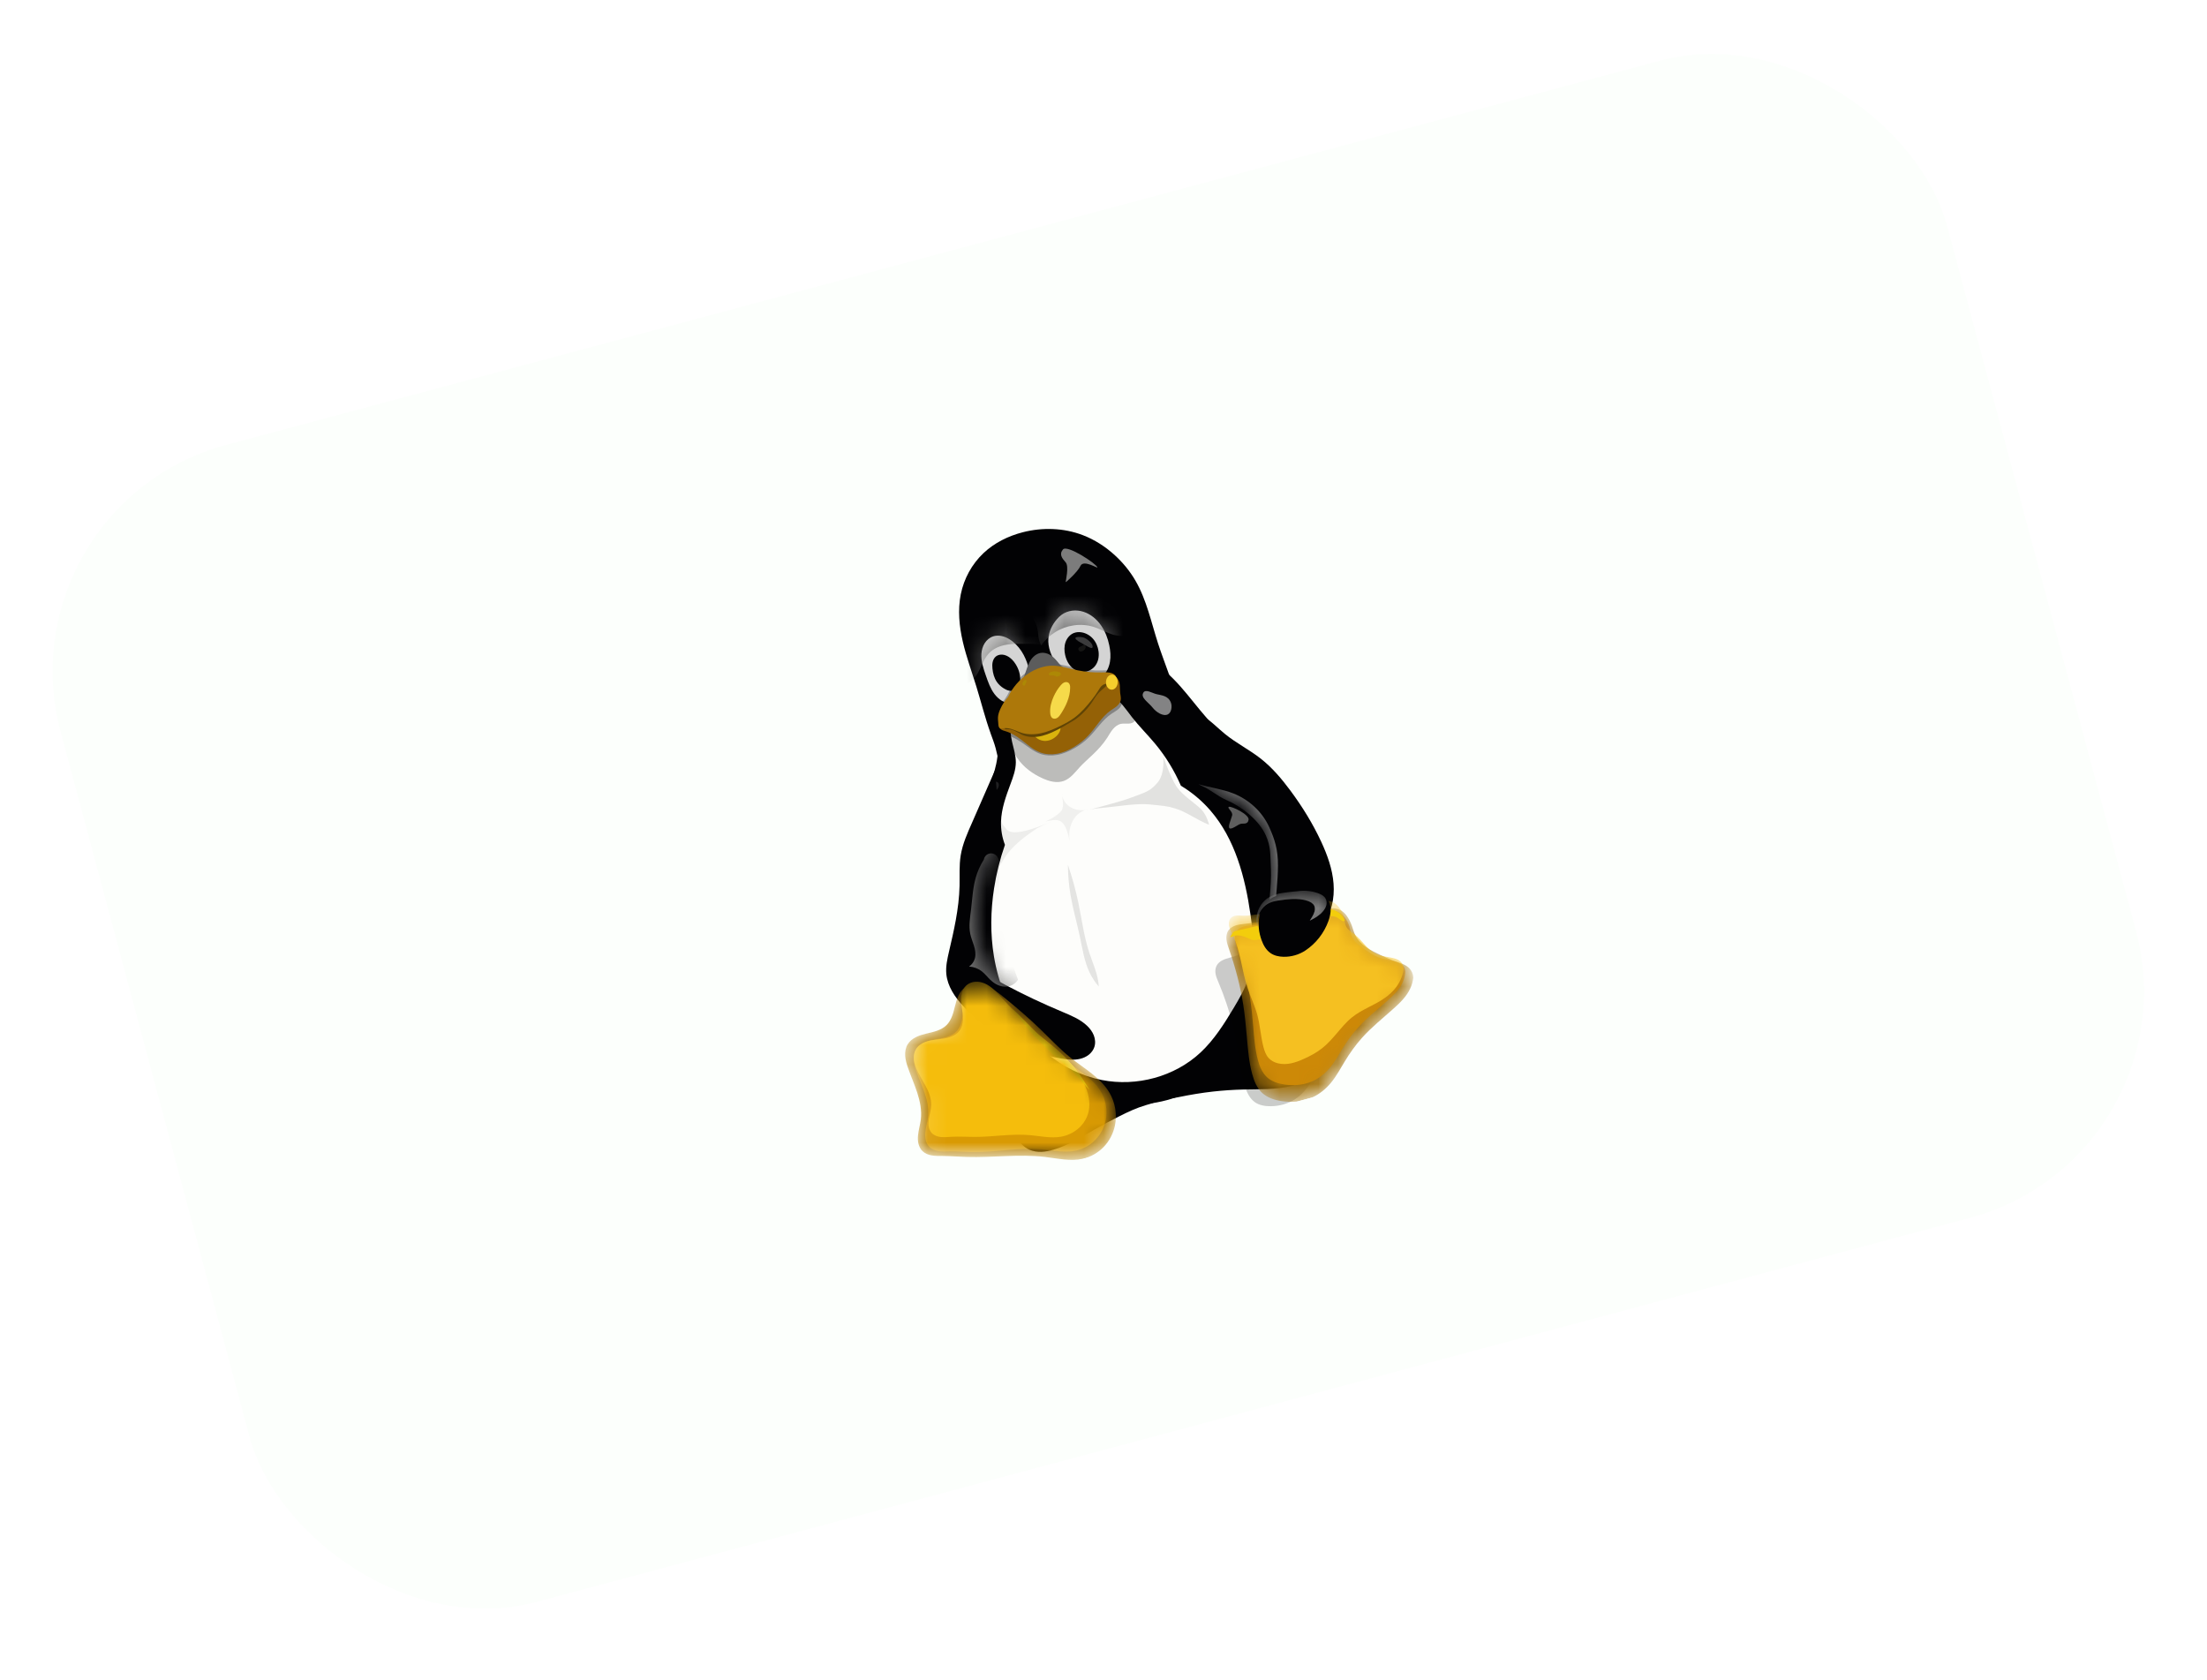 <svg width="113" height="86" viewBox="0 0 113 86" fill="none" xmlns="http://www.w3.org/2000/svg">
<g filter="url(#filter0_i_427_13338)">
<rect y="25.882" width="100" height="61.333" rx="12" transform="rotate(-15 0 25.882)" fill="#FCFFFC"/>
<g clip-path="url(#clip0_427_13338)">
<path d="M61.423 36.334C61.957 36.977 62.524 37.592 63.055 38.237C64.078 39.479 64.966 40.842 65.582 42.328C66.197 43.814 66.535 45.428 66.45 47.034C66.353 48.846 65.717 50.606 64.777 52.159C63.665 53.996 62.04 55.618 59.989 56.256C58.653 56.671 57.205 56.645 55.84 56.336C54.693 56.076 53.587 55.617 52.622 54.945C51.657 54.273 50.836 53.384 50.288 52.344C49.612 51.063 49.365 49.577 49.481 48.134C49.564 47.102 49.826 46.091 49.929 45.061C50.042 43.935 49.966 42.785 50.22 41.683C50.45 40.683 50.947 39.748 51.071 38.73C51.145 38.122 51.082 37.507 51.071 36.894C51.06 36.281 51.105 35.649 51.374 35.099C51.699 34.435 52.326 33.955 53.012 33.683C53.699 33.412 54.445 33.33 55.183 33.302C55.77 33.28 56.359 33.291 56.945 33.337C57.445 33.377 57.948 33.445 58.419 33.621C59.059 33.859 59.613 34.288 60.093 34.775C60.574 35.262 60.988 35.808 61.424 36.334L61.423 36.334Z" fill="#020204"/>
<path d="M60.363 56.169C60.941 56.05 61.524 55.953 62.11 55.887C62.626 55.83 63.145 55.795 63.664 55.783C64.477 55.763 65.3 55.795 66.091 55.607C66.3 55.558 66.504 55.493 66.695 55.394C66.886 55.295 67.059 55.161 67.186 54.988C67.376 54.732 67.45 54.401 67.426 54.083C67.403 53.764 67.282 53.459 67.114 53.187C66.779 52.644 66.263 52.243 65.806 51.797C65.544 51.542 65.299 51.27 65.025 51.028C64.751 50.787 64.443 50.574 64.095 50.462C63.613 50.308 63.081 50.358 62.608 50.537C62.135 50.715 61.716 51.016 61.343 51.356C60.819 51.834 60.363 52.42 60.192 53.108C60.132 53.347 60.108 53.593 60.069 53.837C60.029 54.081 59.971 54.325 59.851 54.54C59.717 54.781 59.511 54.973 59.369 55.209C59.298 55.328 59.243 55.456 59.228 55.592C59.213 55.729 59.238 55.873 59.316 55.986C59.37 56.064 59.446 56.124 59.531 56.165C59.616 56.206 59.71 56.227 59.804 56.234C59.992 56.248 60.179 56.208 60.364 56.169L60.363 56.169Z" fill="#020204"/>
<path d="M58.662 56.586C58.19 56.724 57.744 56.934 57.306 57.155C56.886 57.365 56.472 57.586 56.064 57.819C55.376 58.212 54.697 58.643 53.936 58.864C53.736 58.922 53.531 58.966 53.322 58.973C53.114 58.98 52.902 58.95 52.711 58.867C52.419 58.739 52.188 58.491 52.051 58.204C51.913 57.917 51.864 57.593 51.872 57.274C51.89 56.637 52.131 56.032 52.297 55.417C52.391 55.067 52.461 54.711 52.572 54.366C52.682 54.022 52.837 53.685 53.077 53.414C53.405 53.046 53.878 52.824 54.365 52.744C54.851 52.663 55.353 52.716 55.832 52.833C56.509 52.997 57.167 53.296 57.663 53.783C58.012 54.126 58.275 54.554 58.656 54.859C58.862 55.023 59.1 55.149 59.283 55.337C59.376 55.43 59.454 55.54 59.499 55.664C59.543 55.788 59.553 55.926 59.509 56.051C59.481 56.133 59.431 56.207 59.369 56.268C59.307 56.329 59.233 56.378 59.156 56.417C58.999 56.496 58.829 56.535 58.662 56.585L58.662 56.586ZM50.72 37.546C50.438 36.762 50.237 35.952 49.992 35.156C49.757 34.39 49.478 33.636 49.297 32.856C49.113 32.063 49.031 31.231 49.192 30.43C49.353 29.63 49.761 28.88 50.355 28.32C50.912 27.793 51.624 27.442 52.368 27.251C53.376 26.992 54.466 27.026 55.438 27.398C56.048 27.631 56.605 27.992 57.086 28.433C57.496 28.809 57.854 29.244 58.134 29.727C58.709 30.715 58.941 31.856 59.292 32.942C59.625 33.972 60.072 34.969 60.294 36.028C60.343 36.259 60.38 36.497 60.334 36.727C60.288 36.952 60.164 37.156 60.001 37.317C59.839 37.479 59.639 37.599 59.429 37.691C59.01 37.876 58.551 37.951 58.121 38.11C57.498 38.341 56.952 38.742 56.343 39.01C55.619 39.329 54.825 39.453 54.053 39.627C53.743 39.697 53.435 39.776 53.121 39.819C52.806 39.862 52.483 39.87 52.174 39.798C51.985 39.754 51.799 39.679 51.637 39.571C51.474 39.462 51.334 39.319 51.238 39.148C51.093 38.892 51.053 38.593 50.978 38.309C50.91 38.05 50.81 37.8 50.719 37.547L50.72 37.546Z" fill="#020204"/>
<path d="M51.84 36.915C51.769 37.079 51.742 37.261 51.744 37.441C51.747 37.621 51.778 37.799 51.817 37.974C51.897 38.325 52.013 38.673 52.011 39.032C52.009 39.416 51.872 39.785 51.737 40.145C51.505 40.769 51.271 41.407 51.253 42.072C51.241 42.475 51.31 42.88 51.454 43.256C51.2 43.981 51.013 44.729 50.896 45.488C50.718 46.638 50.7 47.817 50.89 48.965C51.123 50.371 51.676 51.733 52.556 52.854C53.192 53.665 54 54.346 54.927 54.797C55.398 55.026 55.899 55.195 56.414 55.296C58.195 55.648 60.14 55.128 61.467 53.889C62.161 53.241 62.675 52.428 63.162 51.614C63.456 51.123 63.745 50.625 63.923 50.082C64.267 49.037 64.18 47.902 64.024 46.813C63.75 44.909 63.235 42.958 61.977 41.502C61.544 41 61.032 40.57 60.463 40.229C60.129 39.456 59.684 38.73 59.146 38.082C58.758 37.614 58.322 37.187 57.949 36.707C57.796 36.51 57.653 36.305 57.492 36.115C57.331 35.925 57.145 35.75 56.927 35.63C56.703 35.507 56.448 35.446 56.193 35.431C55.938 35.417 55.682 35.448 55.432 35.501C54.932 35.609 54.456 35.805 53.957 35.918C53.56 36.008 53.151 36.044 52.764 36.172C52.571 36.236 52.385 36.324 52.223 36.446C52.06 36.569 51.923 36.728 51.842 36.914L51.84 36.915Z" fill="#FDFDFB"/>
<g filter="url(#filter1_f_427_13338)">
<path d="M52.092 38.82C52.405 39.283 52.876 39.624 53.387 39.853C53.557 39.928 53.733 39.993 53.917 40.023C54.1 40.053 54.292 40.047 54.467 39.983C54.639 39.921 54.787 39.808 54.917 39.68C55.048 39.553 55.162 39.41 55.285 39.276C55.497 39.046 55.735 38.843 55.96 38.627C56.232 38.367 56.489 38.086 56.692 37.77C56.784 37.625 56.866 37.472 56.976 37.339C57.086 37.206 57.23 37.093 57.399 37.06C57.526 37.035 57.657 37.056 57.786 37.05C57.852 37.047 57.915 37.036 57.974 37.01C58.034 36.984 58.087 36.942 58.118 36.885C58.157 36.816 58.158 36.73 58.134 36.655C58.11 36.579 58.065 36.513 58.011 36.454C57.903 36.338 57.764 36.251 57.676 36.118C57.599 36 57.57 35.858 57.538 35.721C57.505 35.584 57.464 35.443 57.369 35.339C57.296 35.26 57.197 35.208 57.092 35.184C56.987 35.16 56.878 35.164 56.772 35.181C56.56 35.217 56.364 35.312 56.16 35.379C55.89 35.469 55.605 35.508 55.334 35.598C54.998 35.711 54.688 35.9 54.345 35.993C53.954 36.098 53.528 36.075 53.157 36.24C52.998 36.311 52.856 36.414 52.711 36.51C52.566 36.605 52.414 36.696 52.245 36.739C52.054 36.787 51.851 36.771 51.657 36.808C51.56 36.827 51.465 36.86 51.384 36.917C51.304 36.975 51.239 37.058 51.218 37.155C51.206 37.21 51.209 37.268 51.221 37.323C51.233 37.379 51.255 37.431 51.283 37.481C51.337 37.58 51.413 37.666 51.479 37.757C51.721 38.086 51.86 38.481 52.089 38.82L52.092 38.82Z" fill="black" fill-opacity="0.26"/>
</g>
<g opacity="0.3" filter="url(#filter2_f_427_13338)">
<path d="M51.21 37.495C51.609 37.615 51.986 37.792 52.323 38.02C52.636 38.23 52.923 38.487 53.29 38.607C53.549 38.692 53.836 38.702 54.111 38.654C54.435 38.599 54.742 38.466 55.024 38.302C55.286 38.15 55.53 37.97 55.742 37.761C56.145 37.363 56.437 36.86 56.913 36.542C57.017 36.473 57.129 36.413 57.226 36.336C57.324 36.258 57.408 36.159 57.434 36.043C57.46 35.932 57.426 35.82 57.414 35.709C57.401 35.59 57.411 35.468 57.403 35.349C57.394 35.229 57.364 35.107 57.282 35.016C57.215 34.941 57.116 34.895 57.012 34.876C56.908 34.857 56.798 34.865 56.693 34.888C56.483 34.934 56.291 35.038 56.089 35.111C55.821 35.208 55.536 35.249 55.263 35.331C54.923 35.432 54.605 35.594 54.267 35.7C53.882 35.822 53.477 35.869 53.083 35.961C52.913 36.001 52.744 36.049 52.584 36.121C52.425 36.192 52.276 36.287 52.158 36.411C52.044 36.532 51.962 36.675 51.863 36.806C51.814 36.871 51.759 36.934 51.696 36.988C51.632 37.042 51.558 37.087 51.477 37.112C51.435 37.126 51.392 37.134 51.352 37.151C51.319 37.165 51.288 37.186 51.263 37.211C51.238 37.237 51.218 37.266 51.205 37.298C51.191 37.331 51.185 37.364 51.186 37.398C51.187 37.432 51.195 37.465 51.209 37.496L51.21 37.495Z" fill="black"/>
</g>
<path d="M50.849 32.584C50.667 32.643 50.514 32.775 50.413 32.938C50.312 33.099 50.261 33.29 50.249 33.481C50.226 33.862 50.354 34.235 50.479 34.595C50.593 34.922 50.708 35.255 50.916 35.531C51.02 35.669 51.147 35.791 51.296 35.88C51.445 35.969 51.616 36.021 51.789 36.018C51.952 36.015 52.112 35.964 52.249 35.877C52.386 35.79 52.499 35.668 52.582 35.528C52.702 35.325 52.756 35.086 52.761 34.849C52.765 34.613 52.721 34.377 52.657 34.15C52.576 33.865 52.462 33.588 52.299 33.34C52.137 33.093 51.925 32.875 51.671 32.723C51.548 32.649 51.414 32.591 51.273 32.563C51.133 32.536 50.985 32.538 50.848 32.583L50.849 32.584Z" fill="url(#paint0_radial_427_13338)"/>
<path d="M54.11 31.71C53.875 31.983 53.708 32.325 53.678 32.685C53.641 33.139 53.822 33.587 54.077 33.964C54.338 34.351 54.692 34.691 55.132 34.847C55.351 34.926 55.59 34.956 55.82 34.922C56.051 34.889 56.274 34.79 56.446 34.633C56.655 34.441 56.781 34.169 56.83 33.889C56.879 33.609 56.854 33.32 56.796 33.042C56.723 32.687 56.593 32.342 56.389 32.042C56.168 31.716 55.852 31.446 55.479 31.325C55.292 31.264 55.092 31.242 54.897 31.266C54.702 31.291 54.512 31.362 54.353 31.479C54.263 31.545 54.183 31.625 54.11 31.71L54.11 31.71Z" fill="url(#paint1_radial_427_13338)"/>
<g opacity="0.3" filter="url(#filter3_f_427_13338)">
<path d="M51.586 35.579L51.184 36.206C51.116 36.325 51.049 36.451 51.041 36.588C51.034 36.71 51.074 36.829 51.086 36.951C51.091 36.993 51.092 37.035 51.103 37.075C51.108 37.096 51.116 37.115 51.127 37.133C51.138 37.151 51.152 37.166 51.17 37.177C51.2 37.196 51.236 37.2 51.271 37.198C51.306 37.196 51.34 37.188 51.374 37.182C51.529 37.158 51.687 37.194 51.835 37.247L52.274 37.416C52.605 37.519 52.964 37.509 53.302 37.432C53.639 37.355 53.959 37.215 54.27 37.061C54.517 36.939 54.76 36.807 54.982 36.644C55.321 36.393 55.6 36.071 55.862 35.74C55.98 35.59 56.096 35.436 56.194 35.272C56.228 35.216 56.26 35.159 56.297 35.106C56.335 35.053 56.38 35.004 56.434 34.969C56.517 34.915 56.619 34.897 56.717 34.888C56.791 34.88 56.867 34.877 56.938 34.855C56.974 34.844 57.008 34.828 57.038 34.806C57.068 34.783 57.093 34.754 57.109 34.72C57.129 34.675 57.132 34.624 57.119 34.576C57.107 34.529 57.079 34.486 57.045 34.452C56.975 34.383 56.877 34.35 56.78 34.334C56.647 34.313 56.512 34.322 56.377 34.325C55.965 34.336 55.551 34.298 55.147 34.217C54.946 34.176 54.747 34.125 54.547 34.078C54.342 34.03 54.134 33.986 53.923 33.98C53.452 33.964 52.987 34.135 52.597 34.4C52.163 34.694 51.81 35.105 51.586 35.579L51.586 35.579Z" fill="black"/>
</g>
<path d="M52.366 34.783C52.494 34.529 52.552 34.244 52.671 33.985C52.73 33.856 52.806 33.733 52.907 33.632C53.008 33.532 53.136 33.455 53.276 33.43C53.432 33.403 53.595 33.44 53.735 33.515C53.875 33.59 53.993 33.701 54.096 33.821C54.195 33.936 54.283 34.063 54.405 34.154C54.535 34.25 54.694 34.297 54.843 34.36C54.918 34.392 54.991 34.428 55.056 34.476C55.121 34.524 55.178 34.585 55.214 34.658C55.251 34.732 55.266 34.815 55.258 34.897C55.251 34.979 55.223 35.059 55.18 35.129C55.095 35.27 54.955 35.371 54.804 35.436C54.501 35.565 54.158 35.556 53.843 35.65C53.524 35.745 53.24 35.943 52.916 36.017C52.754 36.054 52.58 36.059 52.423 36.002C52.345 35.974 52.273 35.931 52.212 35.873C52.152 35.816 52.105 35.743 52.081 35.664C52.058 35.588 52.055 35.506 52.067 35.428C52.079 35.349 52.105 35.273 52.138 35.201C52.203 35.056 52.295 34.925 52.366 34.783L52.366 34.783Z" fill="url(#paint2_radial_427_13338)"/>
<g filter="url(#filter4_f_427_13338)">
<path d="M54.425 28.131C54.21 28.389 54.389 28.592 54.566 28.796C54.743 29 54.559 29.774 54.563 29.804C54.567 29.834 55.189 29.269 55.321 28.974C55.477 28.627 56.245 29.141 56.185 29.047C56.137 28.864 54.641 27.873 54.425 28.131L54.425 28.131Z" fill="#7C7C7C"/>
</g>
<path d="M55.006 32.401C54.9 32.437 54.805 32.503 54.729 32.586C54.653 32.669 54.595 32.767 54.558 32.873C54.483 33.085 54.488 33.319 54.537 33.538C54.574 33.702 54.636 33.862 54.731 34.001C54.827 34.141 54.955 34.258 55.109 34.329C55.266 34.401 55.446 34.421 55.614 34.384C55.783 34.347 55.939 34.254 56.05 34.122C56.138 34.017 56.198 33.889 56.23 33.755C56.261 33.622 56.264 33.482 56.246 33.346C56.214 33.105 56.114 32.872 55.951 32.692C55.788 32.513 55.559 32.39 55.318 32.368C55.213 32.358 55.106 32.367 55.007 32.402L55.006 32.401Z" fill="#020204"/>
<g filter="url(#filter5_f_427_13338)">
<path d="M55.454 33.041C55.374 33.1 55.226 33.116 55.211 33.214C55.202 33.273 55.257 33.35 55.316 33.357C55.434 33.372 55.579 33.249 55.593 33.13C55.599 33.079 55.551 33.013 55.5 33.005C55.481 33.003 55.47 33.029 55.454 33.041L55.454 33.041Z" fill="#141413"/>
</g>
<g filter="url(#filter6_f_427_13338)">
<path d="M55.928 33.164C56.015 33.011 55.725 32.748 55.529 32.66C55.388 32.597 55.023 32.589 55.065 32.688C55.108 32.787 55.294 32.878 55.424 32.951C55.582 33.041 55.886 33.236 55.928 33.164Z" fill="url(#paint3_linear_427_13338)"/>
</g>
<mask id="mask0_427_13338" style="mask-type:luminance" maskUnits="userSpaceOnUse" x="53" y="31" width="4" height="4">
<path d="M54.11 31.71C53.906 32.001 53.699 32.33 53.678 32.685C53.653 33.131 53.757 33.653 54.077 33.964C54.664 34.537 55.742 35.054 56.446 34.633C56.911 34.354 56.842 33.584 56.796 33.042C56.765 32.683 56.658 32.281 56.389 32.042C55.863 31.574 55.036 31.307 54.353 31.478C54.245 31.506 54.174 31.618 54.11 31.71Z" fill="white"/>
</mask>
<g mask="url(#mask0_427_13338)">
<path d="M53.304 33.049C53.497 32.777 53.741 32.546 54.023 32.368C54.6 32.005 55.336 31.89 55.987 32.094C56.212 32.164 56.424 32.27 56.641 32.363C56.857 32.456 57.082 32.538 57.317 32.556C57.444 32.565 57.574 32.556 57.693 32.51C57.8 32.469 57.896 32.399 57.971 32.312C58.045 32.224 58.1 32.12 58.132 32.009C58.196 31.788 58.171 31.548 58.092 31.332C57.934 30.9 57.579 30.576 57.265 30.241C57.167 30.136 57.071 30.027 56.961 29.934C56.624 29.648 56.176 29.519 55.735 29.492C55.294 29.465 54.853 29.53 54.416 29.59C54.22 29.617 54.022 29.643 53.84 29.717C53.629 29.801 53.448 29.944 53.251 30.055C53.157 30.108 53.059 30.153 52.967 30.209C52.875 30.265 52.788 30.331 52.724 30.418C52.631 30.544 52.595 30.706 52.602 30.863C52.61 31.02 52.658 31.172 52.722 31.316C52.85 31.603 53.04 31.866 53.111 32.172C53.16 32.382 53.149 32.603 53.213 32.81C53.232 32.871 53.256 32.928 53.287 32.984" fill="url(#paint4_linear_427_13338)"/>
</g>
<g filter="url(#filter7_f_427_13338)">
<path d="M54.881 30.59C54.848 30.665 54.822 30.745 54.806 30.828C55.041 30.817 55.278 30.851 55.501 30.926C55.933 31.072 56.307 31.353 56.608 31.697C56.641 31.634 56.668 31.569 56.687 31.499C56.38 31.139 55.996 30.842 55.549 30.692C55.334 30.62 55.107 30.583 54.881 30.59L54.881 30.59Z" fill="url(#paint5_linear_427_13338)"/>
</g>
<g filter="url(#filter8_f_427_13338)">
<path d="M50.654 31.939C50.629 31.945 50.605 31.954 50.58 31.962L50.532 31.978C50.682 31.952 50.838 31.953 50.986 31.976C51.188 32.009 51.377 32.081 51.552 32.175C51.876 32.348 52.149 32.596 52.364 32.879C52.268 32.647 52.134 32.434 51.966 32.247C51.9 32.202 51.831 32.158 51.759 32.12C51.584 32.026 51.395 31.954 51.193 31.921C51.017 31.892 50.83 31.895 50.654 31.939L50.654 31.939Z" fill="url(#paint6_linear_427_13338)"/>
</g>
<path d="M50.814 34.229C50.838 34.471 50.902 34.716 51.041 34.916C51.132 35.048 51.255 35.157 51.392 35.243C51.481 35.299 51.578 35.346 51.681 35.365C51.785 35.385 51.896 35.375 51.988 35.324C52.073 35.277 52.137 35.196 52.176 35.107C52.216 35.019 52.231 34.92 52.235 34.823C52.247 34.536 52.156 34.25 52.003 34.007C51.892 33.83 51.743 33.67 51.553 33.581C51.463 33.539 51.364 33.513 51.264 33.516C51.164 33.519 51.064 33.551 50.986 33.614C50.901 33.685 50.848 33.789 50.824 33.898C50.8 34.006 50.803 34.118 50.814 34.229L50.814 34.229Z" fill="#020204"/>
<g filter="url(#filter9_f_427_13338)">
<path d="M51.26 33.929C51.303 33.988 51.393 33.989 51.454 34.03C51.512 34.069 51.573 34.109 51.615 34.167C51.695 34.276 51.649 34.481 51.771 34.541C51.809 34.559 51.871 34.543 51.894 34.508C51.983 34.368 51.899 34.158 51.811 34.017C51.731 33.889 51.591 33.786 51.443 33.755C51.375 33.74 51.278 33.739 51.239 33.796C51.213 33.833 51.234 33.893 51.26 33.929Z" fill="url(#paint7_linear_427_13338)"/>
</g>
<path d="M51.155 37.233C51.169 37.262 51.189 37.289 51.212 37.311C51.252 37.35 51.302 37.377 51.353 37.397C51.405 37.416 51.459 37.43 51.512 37.447C51.795 37.534 52.048 37.694 52.284 37.873C52.599 38.112 52.897 38.392 53.269 38.528C53.532 38.624 53.82 38.642 54.096 38.596C54.42 38.544 54.726 38.407 55.007 38.236C55.266 38.077 55.508 37.888 55.717 37.666C56.114 37.245 56.396 36.709 56.868 36.376C56.971 36.303 57.083 36.241 57.179 36.159C57.275 36.078 57.358 35.972 57.382 35.848C57.405 35.728 57.369 35.607 57.355 35.486C57.339 35.358 57.346 35.227 57.335 35.097C57.324 34.968 57.291 34.835 57.207 34.736C57.138 34.654 57.037 34.601 56.932 34.578C56.827 34.556 56.717 34.562 56.612 34.585C56.401 34.63 56.211 34.738 56.009 34.813C55.741 34.911 55.456 34.95 55.183 35.032C54.843 35.134 54.527 35.301 54.189 35.41C53.804 35.533 53.398 35.577 53.004 35.666C52.833 35.705 52.663 35.752 52.504 35.825C52.345 35.898 52.196 35.999 52.083 36.132C51.972 36.262 51.898 36.419 51.803 36.56C51.755 36.631 51.701 36.699 51.637 36.754C51.572 36.81 51.496 36.854 51.414 36.875C51.372 36.885 51.325 36.89 51.289 36.913C51.266 36.928 51.247 36.95 51.233 36.973C51.219 36.997 51.209 37.023 51.2 37.049C51.18 37.109 51.164 37.171 51.154 37.234L51.155 37.233Z" fill="url(#paint8_radial_427_13338)"/>
<g filter="url(#filter10_f_427_13338)">
<path d="M52.799 37.244C52.806 37.421 52.877 37.59 53 37.718C53.123 37.845 53.29 37.923 53.467 37.935C53.69 37.949 53.911 37.853 54.076 37.702C54.171 37.615 54.251 37.506 54.286 37.382C54.304 37.319 54.309 37.254 54.301 37.189C54.293 37.125 54.27 37.062 54.233 37.01C54.192 36.952 54.134 36.907 54.07 36.876C54.006 36.846 53.935 36.831 53.864 36.827C53.723 36.818 53.583 36.855 53.447 36.898C53.242 36.964 53.043 37.045 52.851 37.142" fill="#D9B30D"/>
</g>
<g filter="url(#filter11_f_427_13338)">
<path d="M51.783 36.139L51.451 36.512C51.396 36.579 51.34 36.65 51.325 36.734C51.313 36.794 51.324 36.856 51.34 36.915C51.356 36.974 51.374 37.033 51.382 37.093C51.388 37.134 51.387 37.176 51.396 37.217C51.401 37.237 51.408 37.257 51.418 37.275C51.428 37.294 51.443 37.309 51.461 37.32C51.484 37.334 51.511 37.34 51.538 37.34C51.565 37.342 51.592 37.338 51.619 37.338C51.748 37.334 51.874 37.38 51.989 37.439L52.331 37.622C52.651 37.765 53.022 37.76 53.361 37.675C53.7 37.59 54.017 37.43 54.327 37.267L55.038 36.849C55.384 36.606 55.682 36.296 55.918 35.946C56.025 35.787 56.121 35.618 56.251 35.478C56.367 35.354 56.507 35.255 56.625 35.133C56.636 35.123 56.646 35.112 56.655 35.099C56.664 35.087 56.671 35.073 56.674 35.058C56.679 35.032 56.672 35.005 56.658 34.983C56.645 34.96 56.625 34.943 56.604 34.927C56.58 34.91 56.555 34.896 56.529 34.883C56.347 34.797 56.135 34.804 55.938 34.841C55.74 34.877 55.547 34.941 55.349 34.96C55.16 34.977 54.971 34.956 54.783 34.947C54.585 34.937 54.386 34.942 54.189 34.961C53.725 35.008 53.271 35.145 52.855 35.354C52.459 35.554 52.096 35.82 51.785 36.138L51.783 36.139Z" fill="#604405"/>
</g>
<path d="M51.614 35.682C51.45 35.87 51.315 36.082 51.212 36.31C51.154 36.439 51.106 36.577 51.097 36.719C51.09 36.831 51.108 36.942 51.114 37.054C51.117 37.096 51.118 37.139 51.129 37.179C51.135 37.199 51.143 37.219 51.154 37.237C51.165 37.254 51.18 37.27 51.198 37.281C51.228 37.298 51.264 37.303 51.299 37.301C51.334 37.299 51.368 37.291 51.402 37.286C51.557 37.262 51.715 37.298 51.863 37.351L52.302 37.519C52.633 37.622 52.992 37.611 53.33 37.535C53.667 37.458 53.988 37.318 54.298 37.164C54.545 37.042 54.789 36.911 55.01 36.747C55.349 36.496 55.629 36.174 55.89 35.843C56.008 35.693 56.124 35.54 56.223 35.375C56.256 35.32 56.288 35.263 56.326 35.21C56.363 35.157 56.408 35.108 56.462 35.072C56.546 35.019 56.647 35.001 56.745 34.991C56.82 34.984 56.895 34.981 56.966 34.958C57.002 34.947 57.036 34.931 57.066 34.909C57.096 34.887 57.121 34.858 57.137 34.824C57.157 34.778 57.16 34.727 57.147 34.68C57.135 34.632 57.108 34.589 57.073 34.555C57.003 34.486 56.905 34.453 56.808 34.438C56.675 34.417 56.54 34.425 56.406 34.429C55.993 34.439 55.58 34.402 55.175 34.32C54.974 34.279 54.775 34.228 54.575 34.181C54.37 34.133 54.162 34.09 53.951 34.083C53.48 34.068 53.015 34.239 52.625 34.503C52.191 34.797 51.838 35.209 51.614 35.682L51.614 35.682Z" fill="url(#paint9_linear_427_13338)"/>
<g filter="url(#filter12_f_427_13338)">
<path d="M54.702 34.958C54.671 34.934 54.632 34.922 54.593 34.922C54.554 34.921 54.515 34.931 54.479 34.947C54.408 34.979 54.352 35.036 54.301 35.097C54.157 35.266 54.041 35.458 53.949 35.66C53.828 35.928 53.747 36.221 53.772 36.514C53.776 36.564 53.783 36.613 53.802 36.659C53.82 36.705 53.851 36.748 53.894 36.773C53.932 36.794 53.977 36.802 54.02 36.797C54.063 36.791 54.105 36.774 54.141 36.75C54.213 36.702 54.264 36.628 54.312 36.556C54.574 36.154 54.787 35.7 54.792 35.22C54.793 35.172 54.791 35.123 54.779 35.077C54.766 35.031 54.741 34.986 54.702 34.958Z" fill="#F6DA4A"/>
</g>
<g opacity="0.8" filter="url(#filter13_f_427_13338)">
<path d="M53.704 34.54C53.748 34.61 53.869 34.564 53.95 34.582C54.022 34.597 54.091 34.655 54.162 34.638C54.23 34.622 54.328 34.568 54.319 34.499C54.307 34.408 54.163 34.386 54.072 34.376C53.954 34.363 53.812 34.379 53.726 34.461C53.707 34.48 53.69 34.517 53.704 34.54L53.704 34.54Z" fill="url(#paint10_radial_427_13338)"/>
</g>
<g opacity="0.8" filter="url(#filter14_f_427_13338)">
<path d="M52.51 34.812C52.41 34.807 52.302 35.009 52.373 35.079C52.393 35.098 52.443 35.116 52.467 35.093C52.503 35.059 52.515 34.966 52.552 34.921C52.577 34.891 52.549 34.814 52.51 34.812L52.51 34.812Z" fill="url(#paint11_radial_427_13338)"/>
</g>
<g filter="url(#filter15_f_427_13338)">
<path d="M56.984 35.303C57.148 35.26 57.254 35.056 57.223 34.848C57.191 34.64 57.034 34.506 56.87 34.55C56.707 34.594 56.6 34.798 56.632 35.006C56.663 35.214 56.821 35.347 56.984 35.303Z" fill="url(#paint12_linear_427_13338)"/>
</g>
<mask id="mask1_427_13338" style="mask-type:luminance" maskUnits="userSpaceOnUse" x="50" y="32" width="3" height="5">
<path d="M50.849 32.584C50.59 33.184 50.292 34.029 50.48 34.596C50.668 35.162 51.266 35.93 51.79 36.019C52.314 36.107 52.386 35.861 52.582 35.529C52.779 35.198 52.778 34.662 52.657 34.151C52.536 33.639 52.013 33.002 51.672 32.724C51.331 32.446 51.109 31.983 50.849 32.584L50.849 32.584Z" fill="white"/>
</mask>
<g mask="url(#mask1_427_13338)">
<path d="M50.65 33.431C50.884 33.191 51.212 33.062 51.542 33.007C51.872 32.951 52.209 32.962 52.544 32.963C52.79 32.964 53.037 32.96 53.278 33.004C53.52 33.047 53.759 33.143 53.932 33.317L54.015 33.401C54.044 33.428 54.076 33.453 54.112 33.467C54.148 33.482 54.19 33.487 54.228 33.474C54.246 33.468 54.264 33.458 54.278 33.444C54.291 33.43 54.301 33.412 54.306 33.393C54.311 33.371 54.308 33.347 54.301 33.326C54.293 33.305 54.283 33.284 54.271 33.265C54.117 33.001 53.868 32.809 53.658 32.586L53.293 32.175C52.858 31.719 52.267 31.427 51.651 31.301C51.034 31.174 50.391 31.206 49.775 31.333C49.06 31.481 48.377 31.753 47.715 32.062C47.428 32.195 47.14 32.339 46.913 32.56C46.8 32.671 46.704 32.8 46.641 32.945C46.577 33.09 46.548 33.251 46.567 33.408C46.585 33.56 46.647 33.704 46.735 33.828C46.822 33.953 46.936 34.058 47.059 34.148C47.306 34.326 47.593 34.441 47.865 34.578C48.137 34.716 48.4 34.878 48.688 34.975C48.832 35.023 48.983 35.055 49.136 35.056C49.288 35.058 49.442 35.028 49.578 34.96C49.72 34.889 49.838 34.779 49.935 34.654C50.031 34.529 50.106 34.388 50.175 34.246C50.312 33.961 50.43 33.658 50.65 33.431L50.65 33.431Z" fill="url(#paint13_radial_427_13338)"/>
</g>
<path d="M63.109 40.73C63.874 41.068 64.479 41.726 64.816 42.491C65.079 43.088 65.188 43.744 65.212 44.396C65.237 45.047 65.179 45.699 65.122 46.349C65.1 46.608 65.078 46.87 65.11 47.128C65.143 47.386 65.235 47.644 65.414 47.833C65.62 48.049 65.923 48.154 66.221 48.162C66.516 48.17 66.809 48.09 67.067 47.947C67.325 47.804 67.546 47.601 67.724 47.366C68.176 46.77 68.336 45.988 68.279 45.242C68.222 44.497 67.964 43.78 67.649 43.101C67.22 42.176 66.682 41.303 66.074 40.484C65.627 39.881 65.138 39.302 64.548 38.839C63.97 38.386 63.305 38.053 62.734 37.591C62.337 37.27 61.986 36.888 61.545 36.632C61.324 36.504 61.082 36.408 60.828 36.381C60.574 36.353 60.309 36.396 60.09 36.526C59.801 36.698 59.611 37.013 59.555 37.344C59.499 37.675 59.565 38.02 59.704 38.327C59.883 38.722 60.175 39.055 60.484 39.358C60.834 39.701 61.218 40.019 61.663 40.224C62.127 40.439 62.642 40.524 63.109 40.73L63.109 40.73Z" fill="#020204"/>
<mask id="mask2_427_13338" style="mask-type:luminance" maskUnits="userSpaceOnUse" x="59" y="36" width="10" height="13">
<path d="M63.109 40.73C63.879 41.07 64.48 41.729 64.816 42.491C65.342 43.684 65.237 45.048 65.122 46.349C65.1 46.609 65.077 46.872 65.109 47.129C65.141 47.386 65.234 47.644 65.414 47.833C65.619 48.047 65.922 48.154 66.221 48.162C66.516 48.17 66.811 48.089 67.068 47.946C67.326 47.803 67.547 47.599 67.724 47.366C68.182 46.767 68.342 45.982 68.283 45.238C68.224 44.493 67.964 43.778 67.648 43.101C67.218 42.178 66.68 41.305 66.073 40.484C65.628 39.882 65.139 39.303 64.547 38.839C63.969 38.388 63.302 38.053 62.733 37.592C62.339 37.271 61.992 36.889 61.551 36.632C61.331 36.504 61.087 36.409 60.833 36.381C60.578 36.353 60.31 36.397 60.089 36.527C59.942 36.614 59.819 36.737 59.727 36.879C59.636 37.021 59.577 37.183 59.549 37.348C59.493 37.68 59.563 38.022 59.702 38.327C59.882 38.721 60.173 39.054 60.483 39.359C60.832 39.702 61.215 40.019 61.661 40.225C62.125 40.438 62.641 40.525 63.108 40.731" fill="white"/>
</mask>
<g mask="url(#mask2_427_13338)">
<g filter="url(#filter16_f_427_13338)">
<path d="M61.366 40.152L61.562 40.252C62.033 40.464 62.334 40.764 62.808 40.968C63.585 41.303 64.469 42.003 64.809 42.768C65.074 43.364 65.035 43.737 65.073 44.514C65.112 45.291 64.941 46.451 64.888 47.224C64.867 47.533 65.128 47.338 65.17 47.646C65.19 47.797 65.228 47.945 65.284 48.087L65.269 48C65.207 47.582 65.226 47.158 65.259 46.739C65.323 45.932 65.428 45.13 65.432 44.319C65.436 43.508 65.267 42.97 64.985 42.349C64.631 41.568 63.954 40.941 63.147 40.624C62.577 40.399 61.955 40.324 61.366 40.151L61.366 40.152Z" fill="#838384"/>
</g>
</g>
<g opacity="0.25" filter="url(#filter17_f_427_13338)">
<path d="M51.428 42.324C51.575 42.453 51.55 43.042 53.907 42.038C53.907 42.038 53.489 42.201 53.091 42.412C52.491 42.81 51.983 43.21 51.627 43.656C51.275 44.096 51.066 44.604 50.761 45.074C50.761 45.074 51.094 43.707 51.16 43.305C51.227 42.903 51.041 42.971 51.028 42.407C51.015 41.844 51.194 41.253 51.194 41.253C51.194 41.253 51.137 42.068 51.428 42.324L51.428 42.324Z" fill="url(#paint14_radial_427_13338)"/>
</g>
<g opacity="0.42" filter="url(#filter18_f_427_13338)">
<path d="M59.267 40.071C58.861 40.552 58.557 40.589 57.97 40.82C57.382 41.05 55.737 41.465 55.737 41.465C55.737 41.465 55.973 41.397 56.525 41.354C57.077 41.311 58.175 41.117 58.841 41.185C59.507 41.253 59.745 41.26 60.174 41.393C60.785 41.584 61.307 41.999 61.904 42.227C61.904 42.227 61.799 41.74 61.502 41.435C61.204 41.13 60.509 40.71 60.209 40.225C59.909 39.739 59.554 38.722 59.554 38.722C59.554 38.722 59.673 39.589 59.267 40.071L59.267 40.071Z" fill="url(#paint15_radial_427_13338)"/>
</g>
<g opacity="0.2" filter="url(#filter19_f_427_13338)">
<path d="M54.373 40.586L54.421 41.055C54.426 41.132 54.43 41.21 54.421 41.287C54.412 41.364 54.391 41.441 54.349 41.505C54.312 41.562 54.261 41.608 54.208 41.652C54.004 41.821 53.774 41.958 53.529 42.058L53.84 42.004C53.906 41.994 53.971 41.985 54.038 41.984C54.104 41.983 54.172 41.993 54.233 42.016C54.301 42.042 54.361 42.086 54.41 42.139C54.51 42.245 54.57 42.381 54.619 42.516C54.682 42.69 54.732 42.869 54.766 43.051C54.746 42.929 54.74 42.804 54.747 42.68C54.759 42.456 54.816 42.234 54.92 42.036C54.961 41.957 55.01 41.882 55.067 41.814C55.244 41.603 55.494 41.467 55.767 41.431C55.502 41.514 55.218 41.503 54.96 41.4C54.831 41.347 54.71 41.271 54.613 41.171C54.462 41.013 54.376 40.803 54.373 40.585L54.373 40.586Z" fill="url(#paint16_radial_427_13338)"/>
</g>
<g opacity="0.1" filter="url(#filter20_f_427_13338)">
<path d="M54.678 44.279C54.681 44.798 54.725 45.315 54.812 45.826C54.935 46.549 55.141 47.254 55.293 47.971C55.423 48.58 55.514 49.205 55.776 49.769C55.902 50.037 56.065 50.288 56.259 50.513C56.252 50.409 56.24 50.306 56.223 50.203C56.139 49.712 55.929 49.252 55.773 48.779C55.499 47.948 55.39 47.074 55.212 46.219C55.075 45.562 54.896 44.914 54.678 44.279L54.678 44.279Z" fill="black"/>
</g>
<g filter="url(#filter21_f_427_13338)">
<path d="M58.545 35.456C58.376 35.72 58.786 35.938 59.038 36.256C59.195 36.453 59.548 36.697 59.793 36.577C59.978 36.487 60.024 36.173 59.953 35.981C59.815 35.609 59.469 35.606 59.2 35.537C58.987 35.483 58.664 35.271 58.545 35.456L58.545 35.456Z" fill="#838384"/>
</g>
<g opacity="0.2" filter="url(#filter22_f_427_13338)">
<path d="M70.193 50.219C70.187 50.394 70.155 50.567 70.098 50.734C69.971 51.102 69.728 51.418 69.481 51.716C69.059 52.225 68.608 52.708 68.236 53.258C67.986 53.626 67.775 54.021 67.59 54.426C67.431 54.772 67.29 55.129 67.09 55.453C66.889 55.78 66.626 56.071 66.314 56.274C65.934 56.522 65.492 56.633 65.064 56.638C64.764 56.641 64.456 56.59 64.221 56.41C63.986 56.229 63.847 55.938 63.746 55.644C63.568 55.123 63.487 54.563 63.4 54.01C63.328 53.549 63.252 53.089 63.151 52.638C62.965 51.817 62.697 51.026 62.375 50.265C62.321 50.137 62.265 50.01 62.24 49.87C62.214 49.731 62.222 49.577 62.29 49.446C62.352 49.325 62.46 49.234 62.575 49.173C62.691 49.112 62.814 49.076 62.937 49.041C63.227 48.955 63.515 48.859 63.808 48.808C63.994 48.776 64.18 48.761 64.365 48.73C64.674 48.678 64.983 48.579 65.262 48.41C65.562 48.227 65.824 47.965 66.142 47.827C66.272 47.77 66.409 47.736 66.546 47.719C66.685 47.702 66.829 47.703 66.955 47.758C67.05 47.799 67.131 47.87 67.2 47.949C67.304 48.067 67.385 48.207 67.45 48.355C67.508 48.486 67.553 48.624 67.623 48.747C67.74 48.949 67.92 49.098 68.118 49.206C68.317 49.315 68.533 49.384 68.749 49.452C68.964 49.519 69.18 49.585 69.402 49.629C69.506 49.649 69.612 49.665 69.713 49.693C69.815 49.722 69.915 49.764 69.996 49.832C70.105 49.925 70.177 50.066 70.193 50.22" fill="url(#paint17_linear_427_13338)"/>
</g>
<mask id="mask3_427_13338" style="mask-type:luminance" maskUnits="userSpaceOnUse" x="62" y="46" width="11" height="11">
<path d="M72.361 50.053C72.499 50.193 72.292 50.447 72.201 50.621C71.999 51.005 71.669 51.307 71.371 51.622C70.86 52.162 70.23 52.583 69.735 53.138C69.404 53.51 69.136 53.933 68.854 54.344C68.613 54.695 68.45 55.104 68.162 55.418C67.875 55.733 67.549 56.043 67.154 56.204C66.676 56.399 66.126 56.451 65.615 56.377C65.257 56.324 64.884 56.197 64.618 55.953C64.351 55.706 64.224 55.333 64.112 54.988C63.912 54.369 63.919 53.702 63.836 53.057C63.768 52.521 63.752 51.977 63.655 51.445C63.478 50.479 63.064 49.562 62.925 48.59C62.88 48.276 62.722 47.906 62.894 47.64C63.053 47.392 63.425 47.373 63.711 47.303C64.059 47.218 64.423 47.218 64.781 47.207C65.008 47.2 65.234 47.242 65.46 47.225C65.834 47.199 66.21 47.143 66.569 47.034C66.957 46.916 67.289 46.642 67.682 46.54C67.843 46.498 68.013 46.483 68.178 46.496C68.346 46.509 68.521 46.538 68.668 46.619C68.781 46.681 68.871 46.782 68.948 46.884C69.064 47.038 69.137 47.219 69.214 47.395C69.283 47.551 69.289 47.738 69.389 47.876C69.712 48.322 70.208 48.624 70.686 48.898C70.92 49.049 71.201 49.151 71.458 49.226C71.731 49.305 71.978 49.358 72.156 49.573C72.266 49.708 72.204 49.977 72.361 50.053L72.361 50.053Z" fill="white"/>
</mask>
<g mask="url(#mask3_427_13338)">
<path d="M72.361 50.053C72.339 50.25 72.285 50.443 72.201 50.621C72.016 51.017 71.696 51.33 71.372 51.622C70.819 52.12 70.232 52.584 69.735 53.138C69.402 53.509 69.113 53.918 68.854 54.344C68.633 54.708 68.432 55.087 68.162 55.418C67.891 55.752 67.549 56.032 67.154 56.204C66.675 56.413 66.132 56.454 65.615 56.377C65.252 56.322 64.886 56.203 64.618 55.953C64.35 55.701 64.208 55.343 64.112 54.988C63.943 54.359 63.892 53.705 63.836 53.057C63.789 52.519 63.738 51.98 63.655 51.445C63.504 50.474 63.247 49.52 62.925 48.59C62.873 48.434 62.815 48.278 62.797 48.114C62.779 47.95 62.801 47.776 62.894 47.64C62.98 47.514 63.118 47.432 63.262 47.384C63.407 47.337 63.56 47.321 63.711 47.303C64.067 47.261 64.423 47.208 64.782 47.207C65.008 47.206 65.234 47.225 65.46 47.226C65.838 47.226 66.219 47.173 66.569 47.034C66.947 46.884 67.287 46.636 67.682 46.54C67.844 46.501 68.012 46.489 68.178 46.496C68.348 46.503 68.522 46.532 68.669 46.619C68.78 46.684 68.871 46.78 68.948 46.884C69.063 47.039 69.149 47.214 69.215 47.395C69.273 47.556 69.315 47.723 69.389 47.876C69.512 48.129 69.717 48.334 69.947 48.496C70.176 48.658 70.433 48.778 70.686 48.898C70.939 49.016 71.194 49.134 71.458 49.226C71.582 49.27 71.708 49.308 71.828 49.36C71.949 49.412 72.065 49.479 72.156 49.573C72.281 49.7 72.355 49.875 72.361 50.053L72.361 50.053Z" fill="url(#paint18_linear_427_13338)"/>
</g>
<mask id="mask4_427_13338" style="mask-type:luminance" maskUnits="userSpaceOnUse" x="62" y="46" width="11" height="11">
<path d="M72.361 50.053C72.499 50.193 72.292 50.447 72.201 50.621C71.999 51.005 71.669 51.307 71.371 51.622C70.86 52.162 70.23 52.583 69.735 53.138C69.404 53.51 69.136 53.933 68.854 54.344C68.613 54.695 68.45 55.104 68.162 55.418C67.875 55.733 67.549 56.043 67.154 56.204C66.676 56.399 66.126 56.451 65.615 56.377C65.257 56.324 64.884 56.197 64.618 55.953C64.351 55.706 64.224 55.333 64.112 54.988C63.912 54.369 63.919 53.702 63.836 53.057C63.768 52.521 63.752 51.977 63.655 51.445C63.478 50.479 63.064 49.562 62.925 48.59C62.88 48.276 62.722 47.906 62.894 47.64C63.053 47.392 63.425 47.373 63.711 47.303C64.059 47.218 64.423 47.218 64.781 47.207C65.008 47.2 65.234 47.242 65.46 47.225C65.834 47.199 66.21 47.143 66.569 47.034C66.957 46.916 67.289 46.642 67.682 46.54C67.843 46.498 68.013 46.483 68.178 46.496C68.346 46.509 68.521 46.538 68.668 46.619C68.781 46.681 68.871 46.782 68.948 46.884C69.064 47.038 69.137 47.219 69.214 47.395C69.283 47.551 69.289 47.738 69.389 47.876C69.712 48.322 70.208 48.624 70.686 48.898C70.92 49.049 71.201 49.151 71.458 49.226C71.731 49.305 71.978 49.358 72.156 49.573C72.266 49.708 72.204 49.977 72.361 50.053L72.361 50.053Z" fill="white"/>
</mask>
<g mask="url(#mask4_427_13338)">
<g filter="url(#filter23_f_427_13338)">
<path d="M71.951 49.813C71.93 49.991 71.88 50.164 71.803 50.325C71.633 50.683 71.339 50.966 71.043 51.229C70.537 51.678 70 52.098 69.545 52.599C69.24 52.934 68.975 53.302 68.737 53.687C68.533 54.016 68.348 54.359 68.102 54.657C67.852 54.959 67.539 55.212 67.179 55.367C66.741 55.557 66.247 55.596 65.774 55.528C65.445 55.481 65.111 55.376 64.867 55.15C64.624 54.925 64.495 54.603 64.408 54.284C64.255 53.718 64.212 53.131 64.164 52.547C64.123 52.062 64.079 51.578 64.004 51.097C63.869 50.223 63.634 49.367 63.349 48.53C63.301 48.39 63.251 48.248 63.235 48.101C63.219 47.954 63.24 47.797 63.323 47.675C63.401 47.56 63.528 47.485 63.66 47.442C63.792 47.399 63.932 47.385 64.07 47.369C64.395 47.331 64.719 47.281 65.047 47.278C65.253 47.276 65.459 47.293 65.666 47.293C66.01 47.293 66.358 47.243 66.678 47.117C67.023 46.98 67.334 46.756 67.695 46.668C67.843 46.633 67.996 46.621 68.148 46.627C68.303 46.632 68.462 46.657 68.595 46.736C68.696 46.795 68.778 46.881 68.849 46.974C68.956 47.111 69.042 47.265 69.09 47.432C69.141 47.607 69.15 47.793 69.22 47.96C69.277 48.096 69.372 48.213 69.481 48.313C69.589 48.413 69.711 48.496 69.832 48.58C70.066 48.743 70.302 48.909 70.568 49.01C70.871 49.126 71.2 49.152 71.508 49.254C71.6 49.284 71.691 49.321 71.766 49.382C71.83 49.434 71.879 49.5 71.912 49.575C71.944 49.65 71.957 49.732 71.951 49.813L71.951 49.813Z" fill="#CD8907"/>
</g>
</g>
<mask id="mask5_427_13338" style="mask-type:luminance" maskUnits="userSpaceOnUse" x="62" y="46" width="11" height="11">
<path d="M72.361 50.053C72.499 50.193 72.292 50.447 72.201 50.621C71.999 51.005 71.669 51.307 71.371 51.622C70.86 52.162 70.23 52.584 69.735 53.138C69.404 53.51 69.135 53.934 68.853 54.344C68.612 54.695 68.449 55.104 68.162 55.418C67.874 55.733 67.548 56.043 67.154 56.204C66.675 56.399 66.125 56.451 65.615 56.376C65.258 56.324 64.883 56.197 64.619 55.953C64.352 55.706 64.224 55.333 64.113 54.988C63.913 54.369 63.919 53.702 63.837 53.057C63.769 52.521 63.753 51.977 63.656 51.445C63.479 50.479 63.065 49.562 62.926 48.59C62.88 48.276 62.723 47.906 62.895 47.64C63.054 47.392 63.426 47.374 63.711 47.303C64.059 47.218 64.424 47.218 64.782 47.207C65.008 47.2 65.235 47.242 65.461 47.226C65.834 47.199 66.211 47.143 66.57 47.034C66.958 46.916 67.29 46.642 67.682 46.54C67.843 46.498 68.013 46.483 68.179 46.496C68.347 46.509 68.522 46.538 68.669 46.619C68.782 46.681 68.871 46.782 68.949 46.886C69.065 47.039 69.138 47.221 69.215 47.396C69.284 47.553 69.29 47.739 69.39 47.877C69.713 48.323 70.209 48.626 70.687 48.899C70.921 49.05 71.202 49.153 71.459 49.227C71.731 49.306 71.978 49.36 72.157 49.574C72.267 49.709 72.205 49.978 72.362 50.054L72.361 50.053Z" fill="white"/>
</mask>
<g mask="url(#mask5_427_13338)">
<g filter="url(#filter24_f_427_13338)">
<path d="M71.866 49.642C71.838 49.823 71.786 49.998 71.712 50.161C71.541 50.538 71.254 50.844 70.928 51.078C70.393 51.463 69.75 51.667 69.233 52.081C68.918 52.332 68.661 52.654 68.395 52.964C68.18 53.214 67.959 53.459 67.704 53.662C67.416 53.892 67.091 54.064 66.758 54.214C66.546 54.309 66.33 54.395 66.103 54.442C65.876 54.489 65.638 54.497 65.411 54.436C65.238 54.39 65.07 54.301 64.947 54.162C64.81 54.006 64.739 53.8 64.686 53.596C64.547 53.053 64.519 52.487 64.371 51.946C64.241 51.476 64.023 51.036 63.87 50.572C63.576 49.682 63.524 48.709 63.115 47.868C63.05 47.733 62.975 47.601 62.938 47.456C62.919 47.383 62.911 47.307 62.918 47.233C62.926 47.159 62.95 47.087 62.994 47.03C63.03 46.982 63.079 46.946 63.132 46.921C63.185 46.896 63.243 46.883 63.302 46.876C63.419 46.864 63.537 46.879 63.655 46.882C63.992 46.892 64.322 46.801 64.658 46.786C64.869 46.777 65.082 46.797 65.293 46.799C65.648 46.799 66.004 46.746 66.333 46.616C66.687 46.475 67.008 46.247 67.378 46.158C67.53 46.121 67.687 46.109 67.844 46.114C68.001 46.118 68.162 46.141 68.302 46.222C68.402 46.281 68.486 46.368 68.561 46.461C68.67 46.598 68.762 46.753 68.806 46.924C68.83 47.013 68.84 47.105 68.856 47.195C68.871 47.286 68.893 47.377 68.937 47.457C68.981 47.537 69.047 47.604 69.116 47.661C69.186 47.718 69.261 47.767 69.332 47.822C69.53 47.976 69.696 48.173 69.868 48.36C70.041 48.547 70.227 48.728 70.449 48.836C70.752 48.983 71.094 48.983 71.414 49.077C71.507 49.105 71.6 49.142 71.678 49.206C71.74 49.258 71.79 49.324 71.823 49.401C71.856 49.477 71.871 49.559 71.866 49.642L71.866 49.642Z" fill="#F5C021"/>
</g>
</g>
<g filter="url(#filter25_f_427_13338)">
<path d="M63.076 47.969C63.39 47.787 63.748 47.967 64.046 48.095C64.241 48.188 64.461 48.092 64.658 48.046C64.977 47.948 65.316 47.928 65.629 47.801C66.25 47.577 66.831 47.254 67.462 47.055C67.763 46.954 68.1 46.844 68.412 46.952C68.538 46.997 68.779 47.268 68.853 47.122C68.721 46.805 68.392 46.552 68.041 46.552C67.774 46.581 67.532 46.721 67.268 46.767C66.495 46.955 65.695 47.016 64.936 47.264C64.401 47.412 63.86 47.53 63.319 47.653C63.098 47.666 63.074 47.873 62.979 47.974" fill="url(#paint19_linear_427_13338)"/>
</g>
<g opacity="0.75" filter="url(#filter26_f_427_13338)">
<path d="M62.92 41.31C63.038 41.258 63.969 41.7 63.929 41.968C63.89 42.236 63.657 42.143 63.518 42.182C63.379 42.221 63.044 42.496 62.951 42.404C62.858 42.312 63.022 41.995 63.086 41.749C63.138 41.551 62.802 41.363 62.92 41.311L62.92 41.31Z" fill="#7C7C7C"/>
</g>
<g opacity="0.25" filter="url(#filter27_f_427_13338)">
<path d="M51.132 40.12C51.08 39.974 50.862 40.009 50.787 40.108C50.724 40.192 50.706 40.426 50.798 40.491C50.946 40.597 51.203 40.319 51.132 40.12L51.132 40.12Z" fill="#7C7C7C"/>
</g>
<g opacity="0.35" filter="url(#filter28_f_427_13338)">
<path d="M67.785 47.261C67.696 47.163 67.567 47.106 67.436 47.088C67.304 47.071 67.17 47.09 67.042 47.125C66.787 47.196 66.55 47.33 66.289 47.377C66.069 47.416 65.842 47.389 65.618 47.395C65.387 47.401 65.151 47.442 64.951 47.558C64.737 47.682 64.576 47.89 64.502 48.126C64.438 48.334 64.441 48.559 64.481 48.773C64.52 48.987 64.595 49.194 64.672 49.397C64.728 49.545 64.786 49.692 64.862 49.83C64.938 49.968 65.034 50.097 65.156 50.196C65.332 50.34 65.556 50.415 65.782 50.436C66.155 50.469 66.527 50.362 66.826 50.137C67.343 49.726 67.717 49.137 67.868 48.493C67.922 48.263 67.949 48.026 67.944 47.79C67.942 47.696 67.934 47.601 67.911 47.51C67.887 47.419 67.847 47.331 67.784 47.261L67.785 47.261Z" fill="url(#paint20_radial_427_13338)"/>
</g>
<g opacity="0.35" filter="url(#filter29_f_427_13338)">
<path d="M67.752 47.142C67.672 47.075 67.55 47.041 67.422 47.038C67.294 47.033 67.161 47.057 67.033 47.092C66.778 47.162 66.536 47.278 66.277 47.331C66.058 47.375 65.837 47.371 65.617 47.391C65.389 47.411 65.155 47.458 64.951 47.558C64.733 47.665 64.559 47.83 64.471 48.011C64.394 48.169 64.381 48.336 64.405 48.492C64.429 48.648 64.488 48.795 64.549 48.941C64.594 49.046 64.641 49.151 64.706 49.249C64.771 49.346 64.856 49.435 64.969 49.5C65.132 49.594 65.347 49.634 65.567 49.634C65.931 49.633 66.303 49.528 66.612 49.34C67.149 48.999 67.556 48.537 67.749 48.05C67.818 47.875 67.861 47.697 67.872 47.522C67.876 47.453 67.876 47.383 67.859 47.317C67.842 47.252 67.808 47.189 67.751 47.142L67.752 47.142Z" fill="url(#paint21_radial_427_13338)"/>
</g>
<path d="M67.985 46.064C67.913 45.961 67.812 45.879 67.7 45.822C67.588 45.765 67.465 45.731 67.34 45.713C67.091 45.678 66.837 45.708 66.586 45.727L65.875 45.776C65.63 45.799 65.38 45.839 65.162 45.953C64.97 46.054 64.811 46.209 64.694 46.391C64.578 46.573 64.505 46.781 64.469 46.995C64.407 47.37 64.46 47.759 64.587 48.117C64.681 48.384 64.826 48.646 65.06 48.804C65.25 48.932 65.483 48.981 65.712 48.987C66.105 48.997 66.501 48.885 66.831 48.669C67.378 48.305 67.793 47.775 68.015 47.157C68.087 46.955 68.138 46.742 68.129 46.527C68.123 46.363 68.08 46.199 67.986 46.065L67.985 46.064Z" fill="#020204"/>
<mask id="mask6_427_13338" style="mask-type:luminance" maskUnits="userSpaceOnUse" x="64" y="45" width="5" height="4">
<path d="M67.985 46.064C67.913 45.961 67.812 45.879 67.7 45.822C67.588 45.765 67.465 45.731 67.34 45.713C67.091 45.678 66.837 45.708 66.586 45.727L65.875 45.776C65.63 45.799 65.38 45.839 65.162 45.953C64.97 46.054 64.811 46.209 64.694 46.391C64.578 46.573 64.505 46.781 64.469 46.995C64.407 47.37 64.46 47.759 64.587 48.117C64.681 48.384 64.826 48.646 65.06 48.804C65.25 48.932 65.483 48.981 65.712 48.987C66.105 48.997 66.501 48.885 66.831 48.669C67.378 48.305 67.793 47.775 68.015 47.157C68.087 46.955 68.138 46.742 68.129 46.527C68.123 46.363 68.08 46.199 67.986 46.065" fill="white"/>
</mask>
<g mask="url(#mask6_427_13338)">
<g filter="url(#filter30_f_427_13338)">
<path d="M65.26 45.81C65.204 45.828 65.15 45.85 65.097 45.875C64.755 46.035 64.487 46.35 64.386 46.713C64.315 46.972 64.325 47.246 64.413 47.5C64.372 47.317 64.372 47.128 64.417 46.947C64.494 46.641 64.709 46.367 64.995 46.231C65.172 46.147 65.367 46.117 65.56 46.09C65.745 46.065 65.932 46.04 66.119 46.031C66.408 46.017 66.703 46.035 66.975 46.134C67.039 46.157 67.1 46.186 67.156 46.224C67.211 46.263 67.259 46.312 67.289 46.372C67.332 46.461 67.332 46.566 67.308 46.662C67.283 46.757 67.239 46.847 67.189 46.932C67.149 47.002 67.105 47.07 67.061 47.137C67.312 47.014 67.56 46.87 67.739 46.657C67.815 46.567 67.878 46.466 67.907 46.352C67.936 46.238 67.927 46.111 67.87 46.008C67.832 45.939 67.773 45.881 67.707 45.837C67.641 45.794 67.567 45.763 67.492 45.735C67.163 45.615 66.805 45.578 66.459 45.628C66.233 45.646 66.007 45.67 65.782 45.701C65.606 45.725 65.428 45.755 65.26 45.81L65.26 45.81Z" fill="url(#paint22_radial_427_13338)"/>
</g>
</g>
<mask id="mask7_427_13338" style="mask-type:luminance" maskUnits="userSpaceOnUse" x="64" y="45" width="5" height="4">
<path d="M67.985 46.064C67.913 45.961 67.812 45.879 67.7 45.822C67.588 45.765 67.465 45.731 67.34 45.713C67.091 45.678 66.837 45.708 66.586 45.727L65.875 45.776C65.63 45.799 65.38 45.839 65.162 45.953C64.97 46.054 64.811 46.209 64.694 46.391C64.578 46.573 64.505 46.781 64.469 46.995C64.407 47.37 64.46 47.759 64.587 48.117C64.681 48.384 64.826 48.646 65.06 48.804C65.25 48.932 65.483 48.981 65.712 48.987C66.105 48.997 66.501 48.885 66.831 48.669C67.378 48.305 67.793 47.775 68.015 47.157C68.087 46.955 68.138 46.742 68.129 46.527C68.123 46.363 68.08 46.199 67.986 46.065" fill="white"/>
</mask>
<g mask="url(#mask7_427_13338)">
<g filter="url(#filter31_f_427_13338)">
<path d="M65.26 45.81C65.204 45.828 65.15 45.85 65.097 45.875C64.755 46.035 64.487 46.35 64.386 46.713C64.315 46.972 64.325 47.246 64.413 47.5C64.372 47.317 64.372 47.128 64.417 46.947C64.494 46.641 64.709 46.367 64.995 46.231C65.172 46.147 65.367 46.117 65.56 46.09C65.745 46.065 65.932 46.04 66.119 46.031C66.408 46.017 66.703 46.035 66.975 46.134C67.039 46.157 67.1 46.186 67.156 46.224C67.211 46.263 67.259 46.312 67.289 46.372C67.332 46.461 67.332 46.566 67.308 46.662C67.283 46.757 67.239 46.847 67.189 46.932C67.149 47.002 67.105 47.07 67.061 47.137C67.312 47.014 67.56 46.87 67.739 46.657C67.815 46.567 67.878 46.466 67.907 46.352C67.936 46.238 67.927 46.111 67.87 46.008C67.832 45.939 67.773 45.881 67.707 45.837C67.641 45.794 67.567 45.763 67.492 45.735C67.163 45.615 66.805 45.578 66.459 45.628C66.233 45.646 66.007 45.67 65.782 45.701C65.606 45.725 65.428 45.755 65.26 45.81L65.26 45.81Z" fill="url(#paint23_linear_427_13338)"/>
</g>
</g>
<path d="M50.942 39.441L49.778 42.102C49.534 42.653 49.282 43.21 49.187 43.806C49.105 44.317 49.141 44.839 49.13 45.357C49.117 45.945 49.042 46.53 48.937 47.109C48.84 47.643 48.718 48.173 48.594 48.702C48.505 49.087 48.414 49.48 48.453 49.873C48.483 50.184 48.594 50.483 48.748 50.755C48.902 51.027 49.097 51.272 49.308 51.504C50.201 52.493 51.346 53.245 52.59 53.721C53.155 53.937 53.741 54.098 54.337 54.198C54.66 54.253 54.995 54.289 55.313 54.209C55.472 54.17 55.625 54.101 55.753 53.998C55.88 53.896 55.982 53.759 56.033 53.603C56.095 53.411 56.077 53.199 56.004 53.011C55.931 52.824 55.806 52.659 55.66 52.52C55.303 52.181 54.834 51.992 54.381 51.801C53.401 51.39 52.439 50.938 51.501 50.44C51.236 50.299 50.969 50.152 50.754 49.943C50.545 49.739 50.393 49.483 50.266 49.22C49.917 48.499 49.74 47.689 49.803 46.89C49.828 46.578 49.889 46.269 49.945 45.961C50.041 45.426 50.123 44.885 50.301 44.372C50.522 43.733 50.888 43.143 51.031 42.482C51.151 41.924 51.105 41.345 51.057 40.776L50.942 39.441Z" fill="#020204"/>
<mask id="mask8_427_13338" style="mask-type:luminance" maskUnits="userSpaceOnUse" x="48" y="39" width="9" height="16">
<path d="M50.901 39.473C50.901 39.473 50.549 40.271 50.369 40.752C50.188 41.233 49.959 41.599 49.778 42.102C49.597 42.605 49.278 43.282 49.187 43.805C49.096 44.328 49.197 44.804 49.129 45.356C49.062 45.908 49.041 46.56 48.937 47.109C48.832 47.657 48.65 48.26 48.594 48.702C48.538 49.144 48.358 49.4 48.452 49.873C48.546 50.346 48.623 50.749 49.307 51.504C49.992 52.258 51.701 53.303 52.59 53.721C53.479 54.139 53.762 54.208 54.337 54.198C54.912 54.188 55.854 54.124 56.033 53.603C56.212 53.082 56.102 52.923 55.66 52.52C55.217 52.118 55.013 52.105 54.381 51.801C53.748 51.497 52.04 50.779 51.5 50.44C50.961 50.1 50.67 50.283 50.754 49.943C50.838 49.602 50.414 49.589 50.266 49.22C50.014 48.595 49.845 47.259 49.803 46.89C49.761 46.52 49.849 46.553 49.944 45.961C50.04 45.368 50.132 44.954 50.3 44.372C50.469 43.789 50.912 43.085 51.03 42.482C51.149 41.879 51.096 41.276 51.057 40.776C51.018 40.277 50.901 39.473 50.901 39.473Z" fill="white"/>
</mask>
<g mask="url(#mask8_427_13338)">
<g opacity="0.95" filter="url(#filter32_f_427_13338)">
<path d="M50.373 44.012C50.192 44.298 50.053 44.608 49.96 44.934C49.808 45.469 49.784 46.031 49.717 46.584C49.667 46.995 49.593 47.415 49.68 47.82C49.724 48.028 49.809 48.225 49.871 48.429C49.933 48.632 49.971 48.851 49.918 49.058C49.874 49.23 49.766 49.386 49.619 49.486C49.859 49.502 50.089 49.589 50.278 49.738C50.435 49.863 50.557 50.024 50.702 50.163C50.819 50.275 50.952 50.373 51.102 50.438C51.251 50.502 51.416 50.533 51.578 50.511C51.689 50.495 51.795 50.456 51.889 50.395C51.983 50.335 52.063 50.255 52.123 50.161C51.424 48.348 51.096 46.393 51.164 44.451C51.169 44.329 51.175 44.205 51.152 44.084C51.129 43.964 51.073 43.845 50.976 43.77C50.924 43.73 50.862 43.704 50.797 43.695C50.733 43.686 50.666 43.694 50.605 43.719C50.545 43.743 50.49 43.783 50.45 43.835C50.409 43.886 50.382 43.948 50.373 44.012L50.373 44.012Z" fill="#7C7C7C"/>
</g>
</g>
<mask id="mask9_427_13338" style="mask-type:luminance" maskUnits="userSpaceOnUse" x="46" y="50" width="12" height="10">
<path d="M49.386 50.57C49.533 50.457 49.716 50.394 49.9 50.38C50.085 50.365 50.272 50.397 50.447 50.457C50.797 50.579 51.096 50.813 51.384 51.047C52.046 51.583 52.693 52.138 53.304 52.731C53.8 53.213 54.273 53.72 54.812 54.152C55.164 54.434 55.542 54.681 55.895 54.962C56.248 55.242 56.58 55.561 56.808 55.95C57.103 56.456 57.207 57.073 57.082 57.646C56.994 58.049 56.795 58.427 56.509 58.724C56.223 59.021 55.85 59.235 55.449 59.327C54.81 59.472 54.147 59.311 53.496 59.234C52.17 59.078 50.828 59.277 49.494 59.236C49.083 59.224 48.674 59.189 48.264 59.186C48.082 59.185 47.898 59.19 47.718 59.16C47.538 59.131 47.359 59.062 47.229 58.935C47.129 58.836 47.063 58.705 47.028 58.569C46.993 58.432 46.989 58.289 47.001 58.149C47.025 57.868 47.113 57.596 47.146 57.316C47.201 56.859 47.108 56.396 46.967 55.958C46.826 55.52 46.636 55.099 46.487 54.664C46.42 54.47 46.361 54.27 46.347 54.065C46.333 53.861 46.365 53.647 46.472 53.471C46.569 53.309 46.724 53.187 46.893 53.102C47.062 53.016 47.246 52.965 47.431 52.92C47.615 52.875 47.8 52.836 47.979 52.772C48.158 52.708 48.33 52.618 48.464 52.485C48.592 52.358 48.681 52.197 48.746 52.028C48.811 51.86 48.852 51.684 48.897 51.51C48.941 51.335 48.988 51.16 49.063 50.996C49.138 50.833 49.243 50.679 49.386 50.57" fill="white"/>
</mask>
<g mask="url(#mask9_427_13338)">
<path d="M49.386 50.57C49.533 50.457 49.716 50.394 49.9 50.38C50.085 50.365 50.272 50.397 50.447 50.457C50.797 50.579 51.096 50.813 51.384 51.047C52.046 51.583 52.693 52.138 53.304 52.731C53.8 53.213 54.273 53.72 54.812 54.152C55.164 54.434 55.542 54.681 55.895 54.962C56.248 55.242 56.58 55.561 56.808 55.95C57.103 56.456 57.207 57.073 57.082 57.646C56.994 58.049 56.795 58.427 56.509 58.724C56.223 59.021 55.85 59.235 55.449 59.327C54.81 59.472 54.147 59.311 53.496 59.234C52.17 59.078 50.828 59.277 49.494 59.236C49.083 59.224 48.674 59.189 48.264 59.186C48.082 59.185 47.898 59.19 47.718 59.16C47.538 59.131 47.359 59.062 47.229 58.935C47.129 58.836 47.063 58.705 47.028 58.569C46.993 58.432 46.989 58.289 47.001 58.149C47.025 57.868 47.113 57.596 47.146 57.316C47.201 56.859 47.108 56.396 46.967 55.958C46.826 55.52 46.636 55.099 46.487 54.664C46.42 54.47 46.361 54.27 46.347 54.065C46.333 53.861 46.365 53.647 46.472 53.471C46.569 53.309 46.724 53.187 46.893 53.102C47.062 53.016 47.246 52.965 47.431 52.92C47.615 52.875 47.8 52.836 47.979 52.772C48.158 52.708 48.33 52.618 48.464 52.485C48.592 52.358 48.681 52.197 48.746 52.028C48.811 51.86 48.852 51.684 48.897 51.51C48.941 51.335 48.988 51.16 49.063 50.996C49.138 50.833 49.243 50.679 49.386 50.57L49.386 50.57Z" fill="url(#paint24_linear_427_13338)"/>
<g filter="url(#filter33_f_427_13338)">
<path d="M49.723 50.785C49.858 50.684 50.025 50.632 50.193 50.626C50.361 50.619 50.529 50.658 50.683 50.721C50.993 50.851 51.246 51.082 51.49 51.311C52.079 51.867 52.661 52.432 53.224 53.017C53.65 53.456 54.065 53.91 54.546 54.29C54.864 54.542 55.209 54.759 55.531 55.006C55.854 55.253 56.157 55.535 56.364 55.884C56.631 56.335 56.72 56.887 56.604 57.398C56.52 57.767 56.335 58.106 56.069 58.375C55.802 58.644 55.464 58.83 55.095 58.912C54.508 59.041 53.902 58.893 53.304 58.843C52.157 58.744 51.011 58.996 49.859 58.988C49.447 58.986 49.035 58.947 48.622 58.954C48.44 58.956 48.256 58.968 48.076 58.943C47.895 58.918 47.714 58.852 47.585 58.723C47.489 58.627 47.427 58.501 47.396 58.369C47.365 58.237 47.364 58.1 47.376 57.964C47.404 57.694 47.491 57.434 47.52 57.163C47.563 56.755 47.472 56.344 47.34 55.956C47.207 55.567 47.033 55.194 46.903 54.805C46.845 54.631 46.795 54.452 46.785 54.269C46.774 54.086 46.805 53.898 46.897 53.739C46.998 53.566 47.166 53.442 47.348 53.362C47.531 53.282 47.727 53.243 47.923 53.209C48.119 53.175 48.317 53.145 48.506 53.082C48.695 53.019 48.877 52.92 49.006 52.77C49.125 52.633 49.195 52.461 49.237 52.287C49.279 52.112 49.294 51.933 49.313 51.754C49.333 51.576 49.358 51.396 49.418 51.227C49.479 51.058 49.578 50.895 49.722 50.787" fill="#D99A03"/>
</g>
<g filter="url(#filter34_f_427_13338)">
<path d="M49.483 50.447C49.609 50.335 49.777 50.274 49.946 50.264C50.115 50.254 50.284 50.292 50.437 50.361C50.743 50.496 50.982 50.746 51.207 50.991C51.725 51.556 52.223 52.14 52.797 52.648C53.214 53.016 53.669 53.342 54.089 53.708C54.658 54.203 55.167 54.779 55.495 55.455C55.715 55.91 55.85 56.427 55.735 56.922C55.659 57.247 55.476 57.547 55.224 57.769C54.971 57.992 54.653 58.142 54.32 58.2C53.795 58.292 53.262 58.165 52.733 58.119C51.793 58.036 50.848 58.21 49.903 58.21C49.505 58.211 49.108 58.18 48.709 58.204C48.534 58.213 48.358 58.233 48.183 58.216C48.008 58.199 47.831 58.14 47.711 58.015C47.627 57.927 47.575 57.811 47.552 57.692C47.529 57.572 47.534 57.449 47.551 57.328C47.584 57.087 47.667 56.852 47.679 56.608C47.696 56.251 47.557 55.905 47.388 55.59C47.219 55.274 47.017 54.975 46.891 54.641C46.834 54.492 46.792 54.336 46.787 54.176C46.782 54.017 46.815 53.854 46.898 53.717C47.005 53.54 47.188 53.417 47.384 53.344C47.579 53.271 47.788 53.243 47.996 53.218C48.203 53.193 48.412 53.172 48.611 53.108C48.81 53.043 49.001 52.937 49.125 52.771C49.249 52.607 49.298 52.399 49.304 52.196C49.31 51.993 49.276 51.792 49.247 51.592C49.218 51.391 49.194 51.187 49.221 50.985C49.248 50.784 49.33 50.583 49.484 50.447L49.483 50.447Z" fill="#F5BD0C"/>
</g>
<g filter="url(#filter35_f_427_13338)">
<path d="M51.748 51.594C52.148 52.01 52.463 52.525 52.862 52.946C53.229 53.332 53.634 53.723 53.996 54.073C54.157 54.229 54.493 54.445 54.874 54.818C55.219 55.155 55.609 55.651 55.794 55.804C55.658 55.604 55.341 55.055 55.038 54.684C54.757 54.337 54.49 54.168 54.306 53.99C53.944 53.639 53.575 53.337 53.211 53.008C52.71 52.554 52.275 52.013 51.748 51.595L51.748 51.594Z" fill="url(#paint25_linear_427_13338)"/>
</g>
</g>
</g>
</g>
<defs>
<filter id="filter0_i_427_13338" x="0" y="0" width="112.467" height="85.125" filterUnits="userSpaceOnUse" color-interpolation-filters="sRGB">
<feFlood flood-opacity="0" result="BackgroundImageFix"/>
<feBlend mode="normal" in="SourceGraphic" in2="BackgroundImageFix" result="shape"/>
<feColorMatrix in="SourceAlpha" type="matrix" values="0 0 0 0 0 0 0 0 0 0 0 0 0 0 0 0 0 0 127 0" result="hardAlpha"/>
<feMorphology radius="2" operator="erode" in="SourceAlpha" result="effect1_innerShadow_427_13338"/>
<feOffset/>
<feGaussianBlur stdDeviation="7.5"/>
<feComposite in2="hardAlpha" operator="arithmetic" k2="-1" k3="1"/>
<feColorMatrix type="matrix" values="0 0 0 0 0 0 0 0 0 0 0 0 0 0 0 0 0 0 0.25 0"/>
<feBlend mode="normal" in2="shape" result="effect1_innerShadow_427_13338"/>
</filter>
<filter id="filter1_f_427_13338" x="50.338" y="34.295" width="8.684" height="6.618" filterUnits="userSpaceOnUse" color-interpolation-filters="sRGB">
<feFlood flood-opacity="0" result="BackgroundImageFix"/>
<feBlend mode="normal" in="SourceGraphic" in2="BackgroundImageFix" result="shape"/>
<feGaussianBlur stdDeviation="0.436" result="effect1_foregroundBlur_427_13338"/>
</filter>
<filter id="filter2_f_427_13338" x="50.802" y="34.482" width="7.024" height="4.584" filterUnits="userSpaceOnUse" color-interpolation-filters="sRGB">
<feFlood flood-opacity="0" result="BackgroundImageFix"/>
<feBlend mode="normal" in="SourceGraphic" in2="BackgroundImageFix" result="shape"/>
<feGaussianBlur stdDeviation="0.192" result="effect1_foregroundBlur_427_13338"/>
</filter>
<filter id="filter3_f_427_13338" x="50.457" y="33.395" width="7.253" height="4.679" filterUnits="userSpaceOnUse" color-interpolation-filters="sRGB">
<feFlood flood-opacity="0" result="BackgroundImageFix"/>
<feBlend mode="normal" in="SourceGraphic" in2="BackgroundImageFix" result="shape"/>
<feGaussianBlur stdDeviation="0.292" result="effect1_foregroundBlur_427_13338"/>
</filter>
<filter id="filter4_f_427_13338" x="53.468" y="27.229" width="3.58" height="3.435" filterUnits="userSpaceOnUse" color-interpolation-filters="sRGB">
<feFlood flood-opacity="0" result="BackgroundImageFix"/>
<feBlend mode="normal" in="SourceGraphic" in2="BackgroundImageFix" result="shape"/>
<feGaussianBlur stdDeviation="0.429" result="effect1_foregroundBlur_427_13338"/>
</filter>
<filter id="filter5_f_427_13338" x="55.103" y="32.899" width="0.597" height="0.566" filterUnits="userSpaceOnUse" color-interpolation-filters="sRGB">
<feFlood flood-opacity="0" result="BackgroundImageFix"/>
<feBlend mode="normal" in="SourceGraphic" in2="BackgroundImageFix" result="shape"/>
<feGaussianBlur stdDeviation="0.053" result="effect1_foregroundBlur_427_13338"/>
</filter>
<filter id="filter6_f_427_13338" x="54.84" y="32.391" width="1.327" height="1.011" filterUnits="userSpaceOnUse" color-interpolation-filters="sRGB">
<feFlood flood-opacity="0" result="BackgroundImageFix"/>
<feBlend mode="normal" in="SourceGraphic" in2="BackgroundImageFix" result="shape"/>
<feGaussianBlur stdDeviation="0.111" result="effect1_foregroundBlur_427_13338"/>
</filter>
<filter id="filter7_f_427_13338" x="54.743" y="30.526" width="2.008" height="1.235" filterUnits="userSpaceOnUse" color-interpolation-filters="sRGB">
<feFlood flood-opacity="0" result="BackgroundImageFix"/>
<feBlend mode="normal" in="SourceGraphic" in2="BackgroundImageFix" result="shape"/>
<feGaussianBlur stdDeviation="0.032" result="effect1_foregroundBlur_427_13338"/>
</filter>
<filter id="filter8_f_427_13338" x="50.474" y="31.845" width="1.948" height="1.092" filterUnits="userSpaceOnUse" color-interpolation-filters="sRGB">
<feFlood flood-opacity="0" result="BackgroundImageFix"/>
<feBlend mode="normal" in="SourceGraphic" in2="BackgroundImageFix" result="shape"/>
<feGaussianBlur stdDeviation="0.029" result="effect1_foregroundBlur_427_13338"/>
</filter>
<filter id="filter9_f_427_13338" x="51.007" y="33.526" width="1.144" height="1.242" filterUnits="userSpaceOnUse" color-interpolation-filters="sRGB">
<feFlood flood-opacity="0" result="BackgroundImageFix"/>
<feBlend mode="normal" in="SourceGraphic" in2="BackgroundImageFix" result="shape"/>
<feGaussianBlur stdDeviation="0.11" result="effect1_foregroundBlur_427_13338"/>
</filter>
<filter id="filter10_f_427_13338" x="52.414" y="36.44" width="2.276" height="1.881" filterUnits="userSpaceOnUse" color-interpolation-filters="sRGB">
<feFlood flood-opacity="0" result="BackgroundImageFix"/>
<feBlend mode="normal" in="SourceGraphic" in2="BackgroundImageFix" result="shape"/>
<feGaussianBlur stdDeviation="0.193" result="effect1_foregroundBlur_427_13338"/>
</filter>
<filter id="filter11_f_427_13338" x="50.995" y="34.49" width="6.005" height="3.57" filterUnits="userSpaceOnUse" color-interpolation-filters="sRGB">
<feFlood flood-opacity="0" result="BackgroundImageFix"/>
<feBlend mode="normal" in="SourceGraphic" in2="BackgroundImageFix" result="shape"/>
<feGaussianBlur stdDeviation="0.162" result="effect1_foregroundBlur_427_13338"/>
</filter>
<filter id="filter12_f_427_13338" x="53.403" y="34.558" width="1.753" height="2.604" filterUnits="userSpaceOnUse" color-interpolation-filters="sRGB">
<feFlood flood-opacity="0" result="BackgroundImageFix"/>
<feBlend mode="normal" in="SourceGraphic" in2="BackgroundImageFix" result="shape"/>
<feGaussianBlur stdDeviation="0.182" result="effect1_foregroundBlur_427_13338"/>
</filter>
<filter id="filter13_f_427_13338" x="53.652" y="34.325" width="0.715" height="0.363" filterUnits="userSpaceOnUse" color-interpolation-filters="sRGB">
<feFlood flood-opacity="0" result="BackgroundImageFix"/>
<feBlend mode="normal" in="SourceGraphic" in2="BackgroundImageFix" result="shape"/>
<feGaussianBlur stdDeviation="0.024" result="effect1_foregroundBlur_427_13338"/>
</filter>
<filter id="filter14_f_427_13338" x="52.303" y="34.765" width="0.306" height="0.386" filterUnits="userSpaceOnUse" color-interpolation-filters="sRGB">
<feFlood flood-opacity="0" result="BackgroundImageFix"/>
<feBlend mode="normal" in="SourceGraphic" in2="BackgroundImageFix" result="shape"/>
<feGaussianBlur stdDeviation="0.024" result="effect1_foregroundBlur_427_13338"/>
</filter>
<filter id="filter15_f_427_13338" x="56.48" y="34.395" width="0.895" height="1.063" filterUnits="userSpaceOnUse" color-interpolation-filters="sRGB">
<feFlood flood-opacity="0" result="BackgroundImageFix"/>
<feBlend mode="normal" in="SourceGraphic" in2="BackgroundImageFix" result="shape"/>
<feGaussianBlur stdDeviation="0.073" result="effect1_foregroundBlur_427_13338"/>
</filter>
<filter id="filter16_f_427_13338" x="60.781" y="39.567" width="5.235" height="9.105" filterUnits="userSpaceOnUse" color-interpolation-filters="sRGB">
<feFlood flood-opacity="0" result="BackgroundImageFix"/>
<feBlend mode="normal" in="SourceGraphic" in2="BackgroundImageFix" result="shape"/>
<feGaussianBlur stdDeviation="0.292" result="effect1_foregroundBlur_427_13338"/>
</filter>
<filter id="filter17_f_427_13338" x="50.465" y="40.957" width="3.738" height="4.413" filterUnits="userSpaceOnUse" color-interpolation-filters="sRGB">
<feFlood flood-opacity="0" result="BackgroundImageFix"/>
<feBlend mode="normal" in="SourceGraphic" in2="BackgroundImageFix" result="shape"/>
<feGaussianBlur stdDeviation="0.148" result="effect1_foregroundBlur_427_13338"/>
</filter>
<filter id="filter18_f_427_13338" x="55.249" y="38.234" width="7.143" height="4.48" filterUnits="userSpaceOnUse" color-interpolation-filters="sRGB">
<feFlood flood-opacity="0" result="BackgroundImageFix"/>
<feBlend mode="normal" in="SourceGraphic" in2="BackgroundImageFix" result="shape"/>
<feGaussianBlur stdDeviation="0.244" result="effect1_foregroundBlur_427_13338"/>
</filter>
<filter id="filter19_f_427_13338" x="53.193" y="40.249" width="2.91" height="3.139" filterUnits="userSpaceOnUse" color-interpolation-filters="sRGB">
<feFlood flood-opacity="0" result="BackgroundImageFix"/>
<feBlend mode="normal" in="SourceGraphic" in2="BackgroundImageFix" result="shape"/>
<feGaussianBlur stdDeviation="0.168" result="effect1_foregroundBlur_427_13338"/>
</filter>
<filter id="filter20_f_427_13338" x="54.058" y="43.66" width="2.82" height="7.472" filterUnits="userSpaceOnUse" color-interpolation-filters="sRGB">
<feFlood flood-opacity="0" result="BackgroundImageFix"/>
<feBlend mode="normal" in="SourceGraphic" in2="BackgroundImageFix" result="shape"/>
<feGaussianBlur stdDeviation="0.31" result="effect1_foregroundBlur_427_13338"/>
</filter>
<filter id="filter21_f_427_13338" x="58.119" y="34.996" width="2.252" height="1.999" filterUnits="userSpaceOnUse" color-interpolation-filters="sRGB">
<feFlood flood-opacity="0" result="BackgroundImageFix"/>
<feBlend mode="normal" in="SourceGraphic" in2="BackgroundImageFix" result="shape"/>
<feGaussianBlur stdDeviation="0.193" result="effect1_foregroundBlur_427_13338"/>
</filter>
<filter id="filter22_f_427_13338" x="61.267" y="46.751" width="9.884" height="10.847" filterUnits="userSpaceOnUse" color-interpolation-filters="sRGB">
<feFlood flood-opacity="0" result="BackgroundImageFix"/>
<feBlend mode="normal" in="SourceGraphic" in2="BackgroundImageFix" result="shape"/>
<feGaussianBlur stdDeviation="0.48" result="effect1_foregroundBlur_427_13338"/>
</filter>
<filter id="filter23_f_427_13338" x="61.182" y="44.578" width="12.818" height="13.029" filterUnits="userSpaceOnUse" color-interpolation-filters="sRGB">
<feFlood flood-opacity="0" result="BackgroundImageFix"/>
<feBlend mode="normal" in="SourceGraphic" in2="BackgroundImageFix" result="shape"/>
<feGaussianBlur stdDeviation="1.024" result="effect1_foregroundBlur_427_13338"/>
</filter>
<filter id="filter24_f_427_13338" x="61.302" y="44.499" width="12.178" height="11.594" filterUnits="userSpaceOnUse" color-interpolation-filters="sRGB">
<feFlood flood-opacity="0" result="BackgroundImageFix"/>
<feBlend mode="normal" in="SourceGraphic" in2="BackgroundImageFix" result="shape"/>
<feGaussianBlur stdDeviation="0.807" result="effect1_foregroundBlur_427_13338"/>
</filter>
<filter id="filter25_f_427_13338" x="62.774" y="46.347" width="6.284" height="1.992" filterUnits="userSpaceOnUse" color-interpolation-filters="sRGB">
<feFlood flood-opacity="0" result="BackgroundImageFix"/>
<feBlend mode="normal" in="SourceGraphic" in2="BackgroundImageFix" result="shape"/>
<feGaussianBlur stdDeviation="0.103" result="effect1_foregroundBlur_427_13338"/>
</filter>
<filter id="filter26_f_427_13338" x="61.913" y="40.324" width="3" height="3.081" filterUnits="userSpaceOnUse" color-interpolation-filters="sRGB">
<feFlood flood-opacity="0" result="BackgroundImageFix"/>
<feBlend mode="normal" in="SourceGraphic" in2="BackgroundImageFix" result="shape"/>
<feGaussianBlur stdDeviation="0.491" result="effect1_foregroundBlur_427_13338"/>
</filter>
<filter id="filter27_f_427_13338" x="50.46" y="39.748" width="0.958" height="1.041" filterUnits="userSpaceOnUse" color-interpolation-filters="sRGB">
<feFlood flood-opacity="0" result="BackgroundImageFix"/>
<feBlend mode="normal" in="SourceGraphic" in2="BackgroundImageFix" result="shape"/>
<feGaussianBlur stdDeviation="0.137" result="effect1_foregroundBlur_427_13338"/>
</filter>
<filter id="filter28_f_427_13338" x="63.234" y="45.863" width="5.929" height="5.797" filterUnits="userSpaceOnUse" color-interpolation-filters="sRGB">
<feFlood flood-opacity="0" result="BackgroundImageFix"/>
<feBlend mode="normal" in="SourceGraphic" in2="BackgroundImageFix" result="shape"/>
<feGaussianBlur stdDeviation="0.609" result="effect1_foregroundBlur_427_13338"/>
</filter>
<filter id="filter29_f_427_13338" x="63.922" y="46.565" width="4.425" height="3.542" filterUnits="userSpaceOnUse" color-interpolation-filters="sRGB">
<feFlood flood-opacity="0" result="BackgroundImageFix"/>
<feBlend mode="normal" in="SourceGraphic" in2="BackgroundImageFix" result="shape"/>
<feGaussianBlur stdDeviation="0.236" result="effect1_foregroundBlur_427_13338"/>
</filter>
<filter id="filter30_f_427_13338" x="63.9" y="45.167" width="4.462" height="2.772" filterUnits="userSpaceOnUse" color-interpolation-filters="sRGB">
<feFlood flood-opacity="0" result="BackgroundImageFix"/>
<feBlend mode="normal" in="SourceGraphic" in2="BackgroundImageFix" result="shape"/>
<feGaussianBlur stdDeviation="0.22" result="effect1_foregroundBlur_427_13338"/>
</filter>
<filter id="filter31_f_427_13338" x="63.9" y="45.167" width="4.462" height="2.772" filterUnits="userSpaceOnUse" color-interpolation-filters="sRGB">
<feFlood flood-opacity="0" result="BackgroundImageFix"/>
<feBlend mode="normal" in="SourceGraphic" in2="BackgroundImageFix" result="shape"/>
<feGaussianBlur stdDeviation="0.22" result="effect1_foregroundBlur_427_13338"/>
</filter>
<filter id="filter32_f_427_13338" x="49.134" y="43.207" width="3.474" height="7.796" filterUnits="userSpaceOnUse" color-interpolation-filters="sRGB">
<feFlood flood-opacity="0" result="BackgroundImageFix"/>
<feBlend mode="normal" in="SourceGraphic" in2="BackgroundImageFix" result="shape"/>
<feGaussianBlur stdDeviation="0.243" result="effect1_foregroundBlur_427_13338"/>
</filter>
<filter id="filter33_f_427_13338" x="45.102" y="48.944" width="13.234" height="11.725" filterUnits="userSpaceOnUse" color-interpolation-filters="sRGB">
<feFlood flood-opacity="0" result="BackgroundImageFix"/>
<feBlend mode="normal" in="SourceGraphic" in2="BackgroundImageFix" result="shape"/>
<feGaussianBlur stdDeviation="0.841" result="effect1_foregroundBlur_427_13338"/>
</filter>
<filter id="filter34_f_427_13338" x="45.752" y="49.228" width="11.06" height="10.04" filterUnits="userSpaceOnUse" color-interpolation-filters="sRGB">
<feFlood flood-opacity="0" result="BackgroundImageFix"/>
<feBlend mode="normal" in="SourceGraphic" in2="BackgroundImageFix" result="shape"/>
<feGaussianBlur stdDeviation="0.517" result="effect1_foregroundBlur_427_13338"/>
</filter>
<filter id="filter35_f_427_13338" x="51.59" y="51.436" width="4.363" height="4.526" filterUnits="userSpaceOnUse" color-interpolation-filters="sRGB">
<feFlood flood-opacity="0" result="BackgroundImageFix"/>
<feBlend mode="normal" in="SourceGraphic" in2="BackgroundImageFix" result="shape"/>
<feGaussianBlur stdDeviation="0.079" result="effect1_foregroundBlur_427_13338"/>
</filter>
<radialGradient id="paint0_radial_427_13338" cx="0" cy="0" r="1" gradientUnits="userSpaceOnUse" gradientTransform="translate(592.484 507.068) rotate(-17.41) scale(26.659 65.251)">
<stop stop-color="#FEFEFC"/>
<stop offset="0.757" stop-color="#FEFEFC"/>
<stop offset="1" stop-color="#D4D4D4"/>
</radialGradient>
<radialGradient id="paint1_radial_427_13338" cx="0" cy="0" r="1" gradientUnits="userSpaceOnUse" gradientTransform="translate(917.617 449.52) rotate(-16.81) scale(47.728 68.972)">
<stop stop-color="#FEFEFC"/>
<stop offset="0.757" stop-color="#FEFEFC"/>
<stop offset="1" stop-color="#D4D4D4"/>
</radialGradient>
<radialGradient id="paint2_radial_427_13338" cx="0" cy="0" r="1" gradientUnits="userSpaceOnUse" gradientTransform="translate(747.993 -375.209) rotate(-51.008) scale(43.727 29.008)">
<stop stop-color="#020204"/>
<stop offset="0.734" stop-color="#020204"/>
<stop offset="1" stop-color="#5C5C5C"/>
</radialGradient>
<linearGradient id="paint3_linear_427_13338" x1="299.104" y1="68.487" x2="305.406" y2="72.938" gradientUnits="userSpaceOnUse">
<stop stop-color="#949494" stop-opacity="0.392"/>
<stop offset="0.5" stop-color="#949494"/>
<stop offset="1" stop-color="#949494" stop-opacity="0.392"/>
</linearGradient>
<linearGradient id="paint4_linear_427_13338" x1="606.516" y1="342.263" x2="711.66" y2="389.959" gradientUnits="userSpaceOnUse">
<stop stop-color="#747474"/>
<stop offset="0.125" stop-color="#8C8C8C"/>
<stop offset="0.25" stop-color="#A4A4A4"/>
<stop offset="0.5" stop-color="#D4D4D4"/>
<stop offset="0.619" stop-color="#D4D4D4"/>
<stop offset="1" stop-color="#7C7C7C"/>
</linearGradient>
<linearGradient id="paint5_linear_427_13338" x1="120.806" y1="178.659" x2="147.404" y2="194.423" gradientUnits="userSpaceOnUse">
<stop stop-color="#646464" stop-opacity="0"/>
<stop offset="0.306" stop-color="#646464" stop-opacity="0.583"/>
<stop offset="0.47" stop-color="#646464"/>
<stop offset="0.728" stop-color="#646464" stop-opacity="0.257"/>
<stop offset="1" stop-color="#646464" stop-opacity="0"/>
</linearGradient>
<linearGradient id="paint6_linear_427_13338" x1="49.562" y1="181.353" x2="72.094" y2="195.772" gradientUnits="userSpaceOnUse">
<stop stop-color="#646464" stop-opacity="0"/>
<stop offset="0.306" stop-color="#646464" stop-opacity="0.583"/>
<stop offset="0.47" stop-color="#646464"/>
<stop offset="0.728" stop-color="#646464" stop-opacity="0.257"/>
<stop offset="1" stop-color="#646464" stop-opacity="0"/>
</linearGradient>
<linearGradient id="paint7_linear_427_13338" x1="171.108" y1="124.987" x2="178.809" y2="130.006" gradientUnits="userSpaceOnUse">
<stop stop-color="#757574" stop-opacity="0"/>
<stop offset="0.263" stop-color="#757574"/>
<stop offset="0.5" stop-color="#757574"/>
<stop offset="1" stop-color="#757574" stop-opacity="0"/>
</linearGradient>
<radialGradient id="paint8_radial_427_13338" cx="0" cy="0" r="1" gradientUnits="userSpaceOnUse" gradientTransform="translate(1850.34 -782.724) rotate(-37.428) scale(206.022 71.576)">
<stop stop-color="#D2940A"/>
<stop offset="0.751" stop-color="#D89C08"/>
<stop offset="0.866" stop-color="#B67E07"/>
<stop offset="1" stop-color="#946106"/>
</radialGradient>
<linearGradient id="paint9_linear_427_13338" x1="476.363" y1="454.638" x2="827.265" y2="354.752" gradientUnits="userSpaceOnUse">
<stop stop-color="#AD780A"/>
<stop offset="0.12" stop-color="#D89E08"/>
<stop offset="0.255" stop-color="#EDB80B"/>
<stop offset="0.392" stop-color="#EBC80D"/>
<stop offset="0.527" stop-color="#F5D838"/>
<stop offset="0.769" stop-color="#F6D811"/>
<stop offset="1" stop-color="#F5CD31"/>
</linearGradient>
<radialGradient id="paint10_radial_427_13338" cx="0" cy="0" r="1" gradientUnits="userSpaceOnUse" gradientTransform="translate(106.284 48.697) rotate(-15) scale(1.96 0.6)">
<stop stop-color="#3A2903"/>
<stop offset="0.555" stop-color="#735208"/>
<stop offset="1" stop-color="#AC8C04"/>
</radialGradient>
<radialGradient id="paint11_radial_427_13338" cx="0" cy="0" r="1" gradientUnits="userSpaceOnUse" gradientTransform="translate(78.176 72.001) rotate(-15) scale(0.374 0.443)">
<stop stop-color="#3A2903"/>
<stop offset="0.555" stop-color="#735208"/>
<stop offset="1" stop-color="#AC8C04"/>
</radialGradient>
<linearGradient id="paint12_linear_427_13338" x1="218.169" y1="114.407" x2="219.065" y2="116.251" gradientUnits="userSpaceOnUse">
<stop stop-color="#F5CE2D"/>
<stop offset="1" stop-color="#D79B08"/>
</linearGradient>
<radialGradient id="paint13_radial_427_13338" cx="0" cy="0" r="1" gradientUnits="userSpaceOnUse" gradientTransform="translate(454.028 -58.326) rotate(-24.349) scale(54.368 23.32)">
<stop stop-color="#C8C8C8"/>
<stop offset="1" stop-color="#797978"/>
</radialGradient>
<radialGradient id="paint14_radial_427_13338" cx="0" cy="0" r="1" gradientUnits="userSpaceOnUse" gradientTransform="translate(-627.256 847.012) rotate(165) scale(73.169 74.823)">
<stop/>
<stop offset="1" stop-opacity="0.25"/>
</radialGradient>
<radialGradient id="paint15_radial_427_13338" cx="0" cy="0" r="1" gradientUnits="userSpaceOnUse" gradientTransform="translate(1948.76 278.101) rotate(-15) scale(157.796 83.504)">
<stop/>
<stop offset="1" stop-opacity="0.25"/>
</radialGradient>
<radialGradient id="paint16_radial_427_13338" cx="0" cy="0" r="1" gradientUnits="userSpaceOnUse" gradientTransform="translate(796.267 459.733) rotate(-15) scale(25.2 28.806)">
<stop/>
<stop offset="1" stop-opacity="0.25"/>
</radialGradient>
<linearGradient id="paint17_linear_427_13338" x1="968.894" y1="2597.74" x2="1060.39" y2="2810.23" gradientUnits="userSpaceOnUse">
<stop/>
<stop offset="1" stop-opacity="0"/>
</linearGradient>
<linearGradient id="paint18_linear_427_13338" x1="4936.26" y1="2416.72" x2="5196.58" y2="1589.16" gradientUnits="userSpaceOnUse">
<stop stop-color="#3E2A06"/>
<stop offset="1" stop-color="#AD780A"/>
</linearGradient>
<linearGradient id="paint19_linear_427_13338" x1="391.533" y1="245.584" x2="394.499" y2="257.506" gradientUnits="userSpaceOnUse">
<stop stop-color="#F3CD0C"/>
<stop offset="1" stop-color="#F3CD0C" stop-opacity="0"/>
</linearGradient>
<radialGradient id="paint20_radial_427_13338" cx="0" cy="0" r="1" gradientUnits="userSpaceOnUse" gradientTransform="translate(1813.63 1393.86) scale(83.211 74.795)">
<stop stop-color="#110800"/>
<stop offset="0.591" stop-color="#A65A00" stop-opacity="0.8"/>
<stop offset="1" stop-color="#FF921E" stop-opacity="0"/>
</radialGradient>
<radialGradient id="paint21_radial_427_13338" cx="0" cy="0" r="1" gradientUnits="userSpaceOnUse" gradientTransform="translate(1687.92 924.694) rotate(-4.037) scale(81.87 54.957)">
<stop stop-color="#110800"/>
<stop offset="0.591" stop-color="#A65A00" stop-opacity="0.8"/>
<stop offset="1" stop-color="#FF921E" stop-opacity="0"/>
</radialGradient>
<radialGradient id="paint22_radial_427_13338" cx="0" cy="0" r="1" gradientUnits="userSpaceOnUse" gradientTransform="translate(609.917 207.185) rotate(8.522) scale(30.188 6.527)">
<stop stop-color="#7C7C7C"/>
<stop offset="1" stop-color="#7C7C7C" stop-opacity="0.33"/>
</radialGradient>
<linearGradient id="paint23_linear_427_13338" x1="1486.04" y1="171.26" x2="1496.56" y2="167.413" gradientUnits="userSpaceOnUse">
<stop stop-color="#7C7C7C"/>
<stop offset="1" stop-color="#7C7C7C" stop-opacity="0.33"/>
</linearGradient>
<linearGradient id="paint24_linear_427_13338" x1="2047.34" y1="2667.25" x2="2720.89" y2="3328.66" gradientUnits="userSpaceOnUse">
<stop stop-color="#B98309"/>
<stop offset="1" stop-color="#382605"/>
</linearGradient>
<linearGradient id="paint25_linear_427_13338" x1="943.877" y1="1518.19" x2="1058.26" y2="1587.09" gradientUnits="userSpaceOnUse">
<stop stop-color="#EBC40C"/>
<stop offset="1" stop-color="#EBC40C" stop-opacity="0"/>
</linearGradient>
<clipPath id="clip0_427_13338">
<rect width="32" height="32" fill="white" transform="translate(36.638 31.249) rotate(-15)"/>
</clipPath>
</defs>
</svg>
